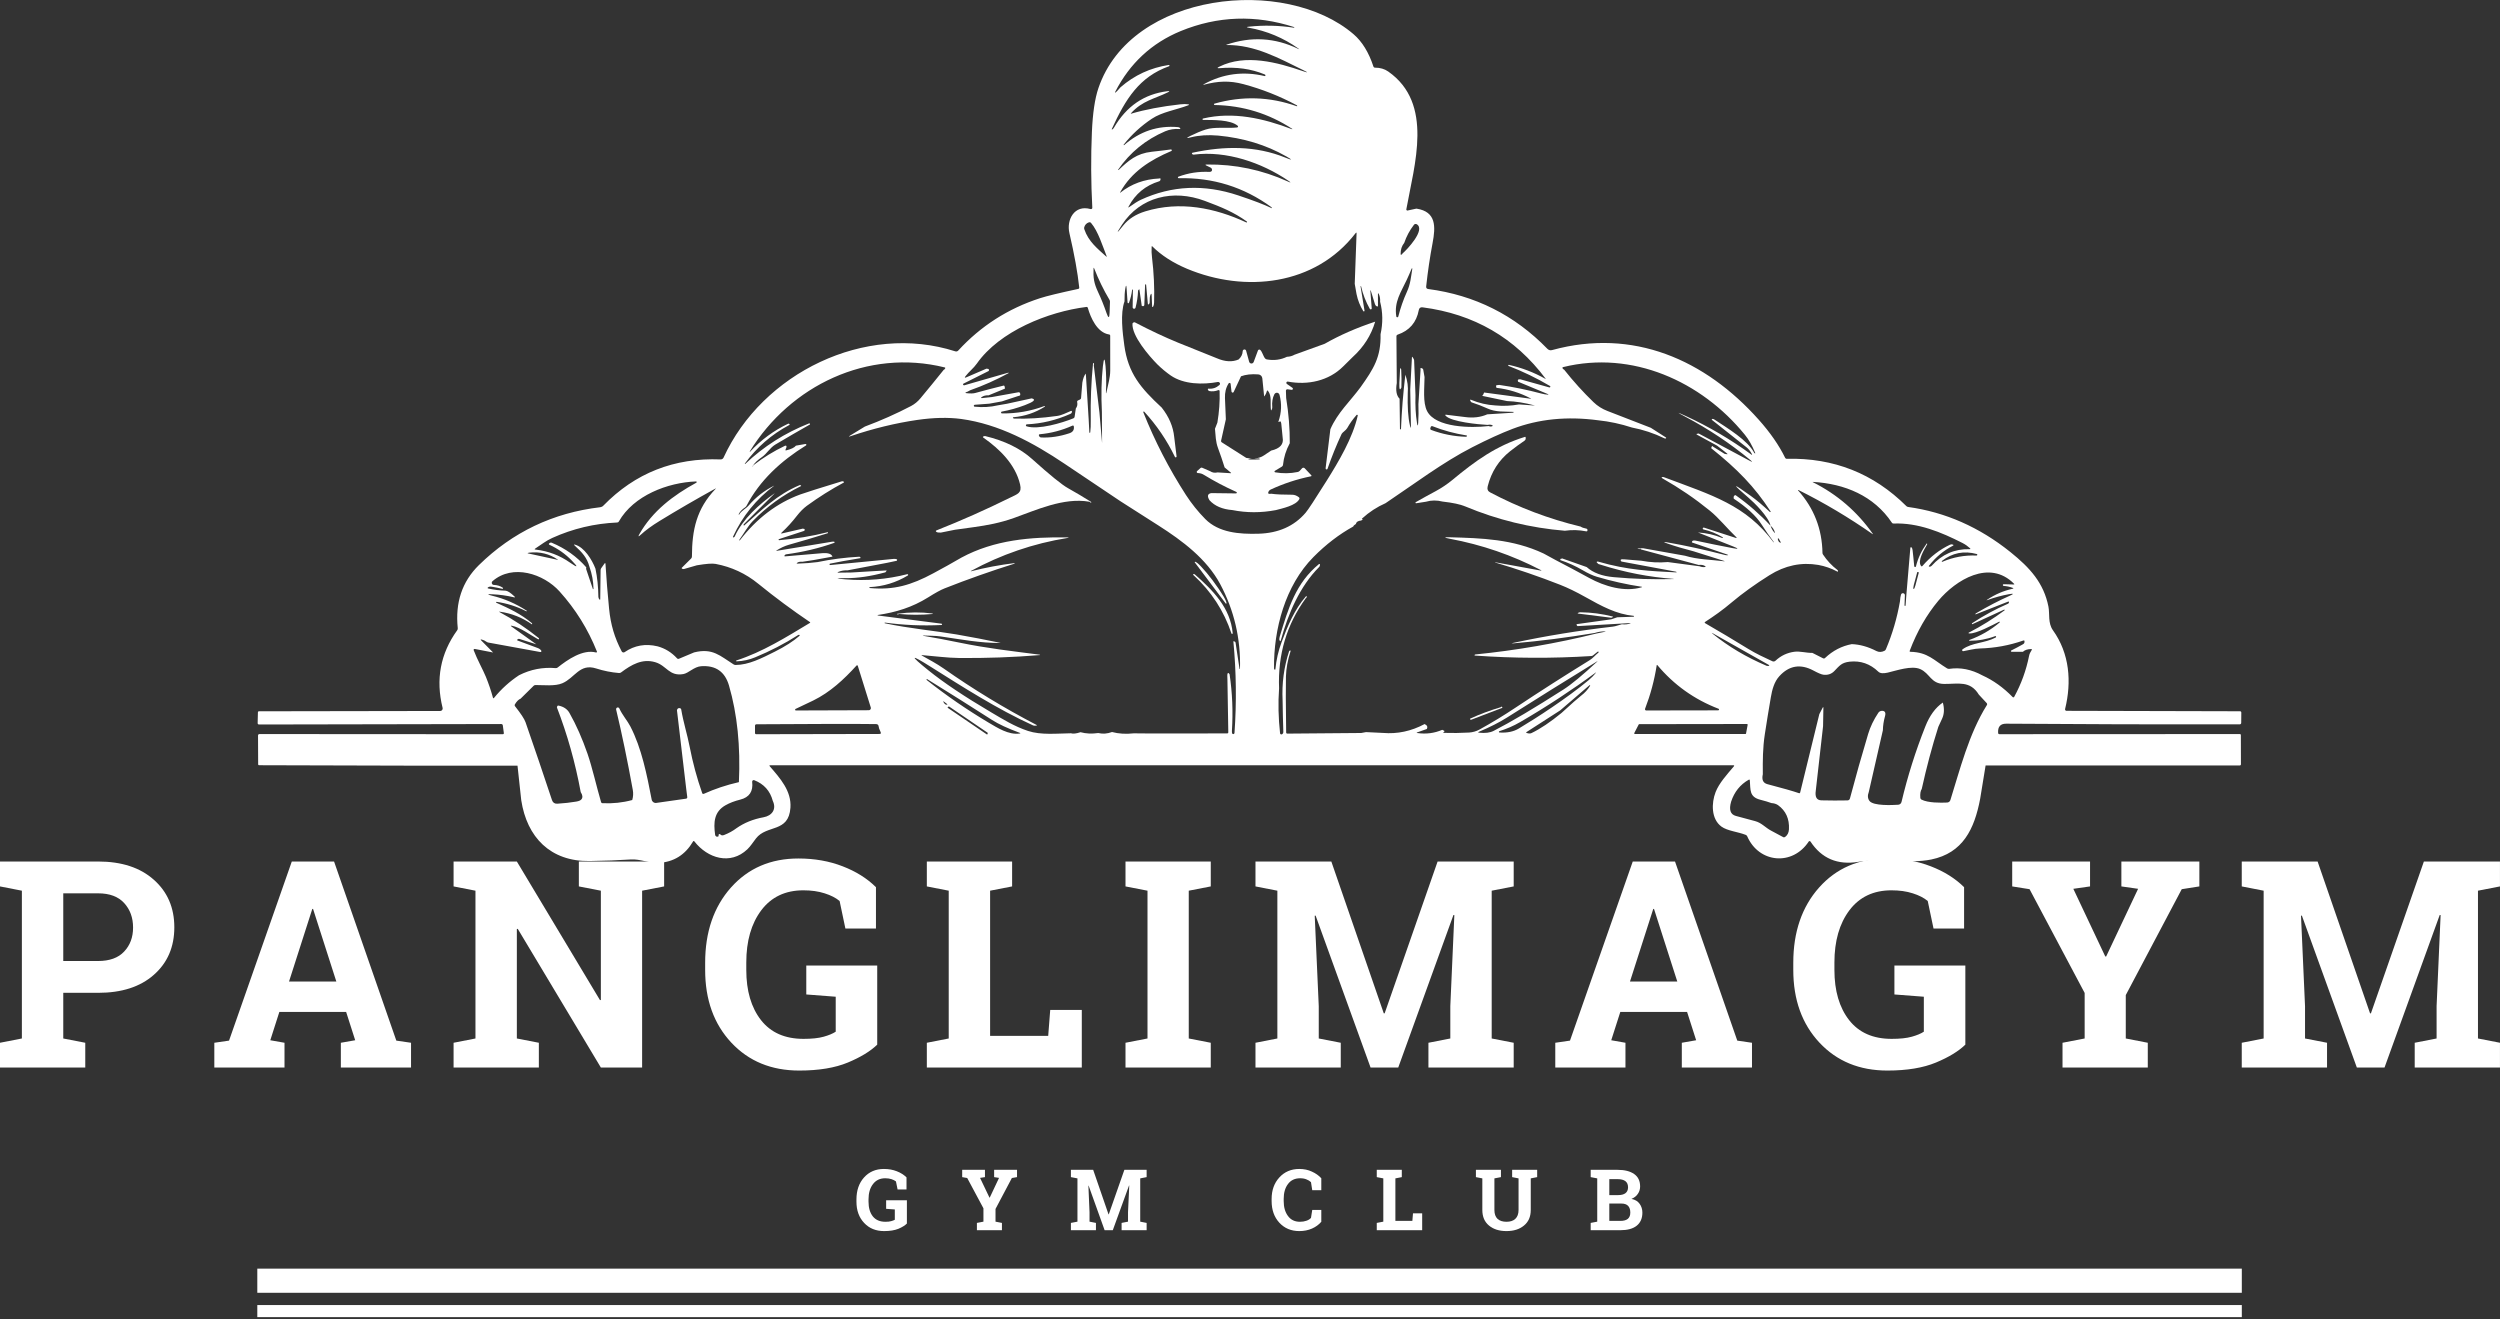 <svg xmlns="http://www.w3.org/2000/svg" xmlns:xlink="http://www.w3.org/1999/xlink" zoomAndPan="magnify" preserveAspectRatio="xMidYMid meet" version="1.2" viewBox="32.27 105.7 310.57 163.87"><rect x="32.27" y="105.7" width="310.57" height="163.87" fill="#333333" stroke="none"/><defs><clipPath id="db15e80755"><path d="M 64.234 105 L 310.984 105 L 310.984 213 L 64.234 213 Z M 64.234 105 "/></clipPath></defs><g id="f2372b0a44"><g clip-rule="nonzero" clip-path="url(#db15e80755)"><path style=" stroke:none;fill-rule:nonzero;fill:#ffffff;fill-opacity:1;" d="M 310.551 194.059 L 288.992 194.004 C 288.977 194.004 288.957 194.004 288.945 194 C 288.848 193.977 288.789 193.875 288.812 193.777 C 289.641 190.391 289.375 186.895 287.305 184 C 286.66 183.094 286.918 181.969 286.746 181.074 C 286.16 178.117 284.457 176.242 282.023 174.285 C 278.172 171.191 273.934 169.32 269.316 168.68 C 269.234 168.668 269.164 168.633 269.105 168.582 C 265.02 164.516 260.062 162.555 254.238 162.695 C 254.145 162.699 254.078 162.656 254.035 162.574 C 253.27 161.012 252.18 159.438 250.762 157.848 C 244.09 150.363 235.148 146.434 225.086 149.188 C 224.859 149.254 224.668 149.199 224.496 149.031 C 220.43 144.848 215.5 142.371 209.699 141.605 C 209.508 141.582 209.422 141.473 209.441 141.281 C 209.637 139.445 209.906 137.652 210.234 135.906 C 210.629 133.832 210.684 132.004 208.258 131.621 C 208.238 131.617 208.219 131.617 208.203 131.621 L 207.137 131.852 C 207.121 131.855 207.102 131.855 207.082 131.852 C 207.012 131.84 206.961 131.766 206.977 131.695 C 207.965 126.16 210.41 118.555 204.723 114.582 C 204.273 114.266 203.727 114.105 203.082 114.105 C 202.992 114.105 202.918 114.051 202.887 113.965 C 202.309 112.203 201.484 110.863 200.418 109.949 C 191.945 102.668 172.785 104.66 168.723 116.652 C 168.281 117.949 168.016 119.766 167.914 122.105 C 167.781 125.215 167.797 128.348 167.965 131.5 C 167.969 131.52 167.965 131.539 167.961 131.555 C 167.934 131.648 167.84 131.699 167.746 131.672 C 165.734 131.098 164.734 133.008 165.121 134.66 C 165.742 137.332 166.145 139.578 166.34 141.406 C 166.352 141.512 166.309 141.574 166.203 141.594 C 163.859 142.098 162.281 142.48 161.465 142.746 C 157.484 144.035 154.105 146.207 151.316 149.242 C 151.223 149.348 151.074 149.391 150.938 149.344 C 139.762 145.762 126.957 152.055 122.156 162.547 C 122.094 162.688 121.949 162.777 121.797 162.773 C 116.027 162.547 111.168 164.461 107.211 168.527 C 107.113 168.629 106.98 168.691 106.84 168.711 C 100.977 169.402 95.945 171.801 91.754 175.91 C 89.68 177.949 88.805 180.555 89.137 183.734 C 89.148 183.828 89.125 183.926 89.062 184.004 C 86.98 186.895 86.375 190.105 87.254 193.641 C 87.258 193.664 87.262 193.688 87.262 193.715 C 87.262 193.887 87.125 194.023 86.957 194.023 L 64.453 194.062 C 64.355 194.062 64.309 194.109 64.309 194.207 L 64.277 195.539 C 64.277 195.543 64.277 195.543 64.277 195.543 C 64.277 195.629 64.352 195.703 64.441 195.703 L 94.543 195.645 C 94.641 195.645 94.727 195.719 94.734 195.812 L 94.859 196.75 C 94.875 196.859 94.828 196.91 94.723 196.91 L 64.496 196.891 C 64.398 196.891 64.324 196.973 64.324 197.07 L 64.34 200.637 C 64.34 200.719 64.383 200.762 64.469 200.762 L 83.426 200.816 L 96.559 200.816 L 97.023 205.109 C 97.73 209.707 100.637 212.734 105.52 212.664 C 107.418 212.637 109.121 212.57 110.621 212.469 C 111.801 212.387 112.922 212.961 114.09 212.895 C 115.953 212.793 117.379 211.91 118.363 210.242 C 118.414 210.156 118.469 210.152 118.535 210.23 C 120.188 212.344 123.008 213.195 125.109 211.211 C 125.496 210.844 125.828 210.32 126.176 209.867 C 127.523 208.109 130.246 209.199 130.465 206.035 C 130.605 203.965 129.184 202.379 127.895 200.891 C 127.824 200.809 127.844 200.77 127.949 200.77 L 247.586 200.766 C 247.719 200.766 247.742 200.816 247.652 200.918 C 246.809 201.914 245.824 202.992 245.395 204.102 C 244.867 205.465 244.832 207.434 246.117 208.383 C 246.863 208.926 248.152 209.027 249.137 209.414 C 249.223 209.445 249.281 209.504 249.32 209.586 C 250.777 212.938 254.953 213.301 256.961 210.246 C 256.973 210.234 256.984 210.219 257 210.207 C 257.059 210.168 257.145 210.188 257.184 210.246 C 258.562 212.34 260.535 213.18 263.09 212.77 C 266.125 212.285 269.379 213.047 272.191 212.473 C 276.102 211.668 277.547 208.715 278.262 204.93 L 278.938 200.789 L 291.559 200.789 L 310.508 200.793 C 310.512 200.793 310.512 200.793 310.512 200.793 C 310.594 200.793 310.656 200.727 310.656 200.645 L 310.648 197.027 C 310.648 196.938 310.602 196.891 310.512 196.891 L 280.668 196.906 C 280.559 196.906 280.496 196.852 280.492 196.738 C 280.441 195.973 280.781 195.594 281.508 195.602 C 291.176 195.676 300.844 195.703 310.512 195.684 C 310.613 195.684 310.691 195.602 310.691 195.5 L 310.703 194.23 C 310.703 194.23 310.703 194.23 310.703 194.227 C 310.711 194.129 310.641 194.059 310.551 194.059 Z M 277.91 174.617 C 277.914 174.668 277.871 174.711 277.82 174.715 C 276.344 174.652 274.93 174.91 273.574 175.488 C 273.547 175.5 273.516 175.492 273.5 175.469 C 273.48 175.438 273.488 175.402 273.516 175.383 C 274.805 174.375 276.246 174.094 277.848 174.527 C 277.883 174.543 277.906 174.578 277.91 174.617 Z M 258.152 175.879 C 259 176.035 259.777 176.309 260.492 176.695 C 260.57 176.742 260.602 176.719 260.598 176.633 C 260.594 176.582 260.578 176.543 260.551 176.523 C 259.832 175.977 259.227 175.328 258.734 174.582 C 258.695 174.523 258.676 174.461 258.672 174.391 C 258.625 171.414 257.613 168.816 255.641 166.621 C 255.637 166.613 255.637 166.602 255.637 166.59 C 255.641 166.574 255.66 166.566 255.68 166.57 C 258.891 168.168 261.965 170 264.898 172.051 C 264.906 172.055 264.918 172.055 264.926 172.051 C 264.938 172.047 264.938 172.031 264.93 172.023 C 262.98 169.254 260.496 167.113 257.48 165.602 C 257.43 165.574 257.43 165.562 257.492 165.566 C 261.41 165.789 265.055 167.277 267.297 170.637 C 267.344 170.711 267.414 170.746 267.504 170.738 C 270.543 170.617 273.422 171.805 276.082 173.164 C 276.418 173.336 276.719 173.551 276.988 173.797 C 277.082 173.883 277.066 173.926 276.941 173.922 C 275.074 173.879 273.508 174.57 272.238 175.984 C 272.168 176.059 272.086 176.102 271.977 176.098 C 271.875 176.098 271.855 176.055 271.914 175.973 C 272.727 174.922 273.715 174.098 274.887 173.488 C 274.973 173.445 274.969 173.398 274.883 173.359 C 274.762 173.312 274.648 173.309 274.543 173.355 C 273.246 173.961 272.098 174.848 271.082 176.016 C 271.027 176.074 270.977 176.074 270.922 176.012 C 270.422 175.383 271.324 173.953 271.66 173.348 C 271.68 173.316 271.684 173.281 271.676 173.254 C 271.664 173.195 271.637 173.191 271.602 173.242 C 270.977 174.098 270.539 175.035 270.285 176.062 C 270.273 176.105 270.238 176.137 270.195 176.145 C 270.133 176.148 270.078 176.109 270.07 176.047 C 270.012 175.402 269.949 174.738 269.867 174.059 C 269.852 173.906 269.812 173.789 269.746 173.707 C 269.734 173.688 269.711 173.676 269.684 173.676 C 269.633 173.672 269.594 173.707 269.59 173.75 L 269.105 179.461 L 268.996 180.906 C 268.996 180.949 268.965 180.973 268.93 180.973 C 268.891 180.969 268.863 180.941 268.863 180.898 L 268.91 179.645 C 268.914 179.535 268.844 179.434 268.734 179.402 C 268.605 179.359 268.473 179.434 268.43 179.562 C 268.359 179.781 268.32 180.062 268.301 180.398 C 267.941 182.469 267.359 184.453 266.551 186.359 C 266.52 186.441 266.457 186.504 266.379 186.547 C 266.02 186.727 265.684 186.734 265.367 186.574 C 264.332 186.039 263.312 185.758 262.312 185.719 C 261.066 185.953 259.961 186.527 258.992 187.441 C 258.918 187.512 258.836 187.527 258.742 187.477 L 257.422 186.809 C 256.648 186.82 255.871 186.574 255.191 186.664 C 254.285 186.785 253.492 187.16 252.832 187.785 C 252.73 187.879 252.578 187.902 252.457 187.848 C 251.426 187.371 250.398 186.902 249.406 186.285 C 247.656 185.207 245.891 184.156 244.109 183.125 C 244.016 183.066 244.012 183.012 244.102 182.953 C 245.27 182.191 246.258 181.496 247.402 180.527 C 248.734 179.406 250.293 178.285 252.074 177.164 C 254.016 175.941 256.039 175.52 258.152 175.879 Z M 270.645 176.812 L 270.223 178.406 C 270.223 178.41 270.223 178.41 270.223 178.41 C 270.148 178.68 270.059 178.887 270.012 178.867 L 269.977 178.855 C 269.934 178.844 269.957 178.613 270.023 178.348 L 270.449 176.758 C 270.453 176.754 270.453 176.754 270.457 176.754 L 270.637 176.801 C 270.637 176.801 270.637 176.801 270.641 176.801 C 270.645 176.805 270.645 176.809 270.645 176.812 Z M 245.043 184.441 C 244.848 184.285 244.859 184.27 245.078 184.391 L 252.031 188.316 C 252.047 188.328 252.059 188.344 252.059 188.363 C 252.059 188.395 252.035 188.422 252.004 188.422 C 251.957 188.422 251.91 188.426 251.848 188.426 C 251.793 188.43 251.742 188.418 251.688 188.391 C 249.207 187.336 246.988 186.02 245.043 184.441 Z M 245.824 193.836 C 245.828 193.895 245.781 193.945 245.723 193.945 L 236.777 193.961 C 236.762 193.961 236.742 193.957 236.723 193.953 C 236.645 193.922 236.605 193.832 236.633 193.75 C 237.309 191.996 237.793 190.188 238.082 188.332 C 238.086 188.324 238.09 188.316 238.094 188.312 C 238.109 188.297 238.141 188.301 238.152 188.316 C 240.219 190.785 242.754 192.594 245.758 193.746 C 245.801 193.758 245.824 193.793 245.824 193.836 Z M 253.16 172.59 C 253.191 172.574 253.23 172.586 253.246 172.613 L 253.457 173.004 C 253.523 173.129 253.496 173.16 253.371 173.09 C 253.234 173.012 253.156 172.867 253.121 172.652 C 253.121 172.625 253.137 172.598 253.16 172.59 Z M 208.992 143.879 C 215.375 144.707 220.469 147.66 224.277 152.738 C 224.309 152.785 224.301 152.793 224.25 152.762 C 222.828 151.961 221.316 151.383 219.719 151.027 C 219.676 151.02 219.656 151.035 219.648 151.074 C 219.645 151.098 219.637 151.121 219.625 151.137 C 219.625 151.141 219.629 151.141 219.629 151.141 C 221.434 151.836 223.168 152.672 224.828 153.652 C 224.859 153.672 224.875 153.715 224.867 153.754 C 224.855 153.805 224.805 153.84 224.75 153.832 L 221.152 152.824 L 221 152.82 C 220.891 152.82 220.836 152.871 220.824 152.98 C 220.824 153.023 220.836 153.074 220.855 153.117 L 224.566 154.66 C 224.676 154.707 224.676 154.73 224.555 154.727 C 224.332 154.723 224.055 154.672 223.715 154.582 C 222 154.125 220.266 153.77 218.516 153.516 L 218.227 153.551 C 218.141 153.562 218.105 153.613 218.125 153.695 L 218.172 153.879 C 219.699 154.055 221.133 154.504 222.465 155.215 C 222.508 155.238 222.504 155.246 222.457 155.238 L 216.641 154.461 C 216.57 154.672 216.488 154.812 216.391 154.875 L 219.484 155.523 C 220.57 155.562 221.707 155.746 222.898 156.062 C 222.902 156.066 222.906 156.066 222.906 156.074 C 222.902 156.078 222.902 156.082 222.895 156.078 L 220.977 155.941 C 219.988 156.121 219.004 156.16 218.02 156.066 C 217 156.008 216.012 155.777 215.051 155.379 C 214.898 155.312 214.859 155.352 214.938 155.504 L 214.988 155.594 C 215.016 155.645 215.055 155.68 215.113 155.695 C 215.773 155.906 216.422 156.16 217.055 156.445 C 218.094 156.922 219.176 156.809 220.281 156.867 C 220.289 156.867 220.293 156.871 220.293 156.883 C 220.297 156.914 220.297 156.934 220.289 156.949 C 220.285 156.961 220.266 156.969 220.246 156.969 L 217.031 157.172 C 216.207 157.535 215.285 157.648 214.262 157.508 L 211.938 157.223 C 211.789 157.207 211.77 157.25 211.867 157.355 C 212.547 158.098 215.922 158.43 217.062 158.484 C 217.312 158.438 217.508 158.449 217.645 158.523 C 217.734 158.574 217.73 158.617 217.633 158.652 C 217.512 158.703 217.371 158.695 217.207 158.629 C 215 158.887 210.633 158.832 209.562 156.785 C 209 155.711 209.23 153.867 209.238 152.539 L 209.07 151.594 C 208.988 151.469 208.906 151.414 208.809 151.43 C 208.707 151.445 208.688 151.504 208.746 151.609 L 208.477 155.902 C 208.508 156.727 208.496 157.5 208.449 158.219 C 208.422 158.676 208.367 158.676 208.297 158.227 C 208.133 157.211 208.07 156.07 208.113 154.797 C 208.066 153.363 208.008 151.93 207.945 150.492 C 207.941 150.383 207.879 150.238 207.75 150.062 C 207.703 149.996 207.68 150.004 207.672 150.082 L 207.461 154.07 L 207.547 158.555 C 207.555 158.938 207.516 158.941 207.426 158.566 C 207.191 157.57 207.105 156.219 207.152 154.516 C 207.219 153.766 207.121 153.008 206.855 152.246 C 206.578 154.547 206.402 156.781 206.316 158.941 C 206.316 158.98 206.305 159.012 206.277 159.027 C 206.219 159.07 206.184 159.055 206.184 158.98 L 206.137 155.234 C 205.75 154.852 205.633 154.199 205.789 153.281 L 205.746 147.488 C 205.746 147.383 205.793 147.309 205.895 147.273 C 207.363 146.773 208.234 145.758 208.523 144.223 C 208.57 143.961 208.73 143.848 208.992 143.879 Z M 214.473 159.918 C 214.445 159.949 214.418 159.961 214.387 159.961 C 212.902 159.914 211.465 159.637 210.07 159.113 C 209.965 159.074 209.926 159 209.961 158.887 L 210.004 158.75 C 210.008 158.746 210.008 158.742 210.008 158.738 C 210.043 158.652 210.137 158.613 210.219 158.645 C 211.586 159.184 212.996 159.562 214.438 159.789 C 214.527 159.816 214.539 159.855 214.473 159.918 Z M 206.715 135.875 C 206.988 135.066 207.387 134.316 207.922 133.625 C 208.008 133.516 208.156 133.488 208.273 133.559 C 209.402 134.23 207.062 136.723 206.488 137.203 C 206.492 137.238 206.457 137.277 206.387 137.324 C 206.309 137.371 206.266 137.352 206.266 137.258 C 206.262 136.703 206.41 136.242 206.715 135.875 Z M 207.039 140.438 C 207.258 139.977 207.449 139.516 207.637 139.066 C 207.645 139.047 207.668 139.031 207.691 139.035 C 207.715 139.043 207.727 139.066 207.719 139.09 C 207.547 140.113 207.496 140.992 207.043 141.965 C 206.605 142.926 206.25 143.945 205.977 145.02 C 205.965 145.07 205.922 145.105 205.875 145.113 C 205.805 145.125 205.738 145.078 205.73 145.008 C 205.438 143.191 206.32 141.984 207.039 140.438 Z M 170.391 121.719 C 172.098 117.984 173.812 115.246 177.504 113.926 C 177.539 113.914 177.559 113.875 177.555 113.84 C 177.551 113.797 177.508 113.762 177.461 113.77 C 175.195 114.121 173.195 115.039 171.473 116.539 C 171.328 116.664 171.098 117.004 170.879 117.164 C 170.777 117.238 170.758 117.219 170.809 117.109 C 172.629 113.559 175.348 111.043 178.949 109.559 C 183.539 107.68 188.238 107.512 193.035 109.066 C 193.051 109.074 193.062 109.102 193.062 109.137 C 193.062 109.141 193.062 109.141 193.062 109.141 C 193.062 109.145 193.051 109.148 193.027 109.145 C 191.156 108.859 189.277 108.812 187.395 109.016 C 187.094 109.047 187.094 109.094 187.387 109.141 C 189.641 109.539 191.703 110.402 193.566 111.727 C 193.723 111.84 193.715 111.855 193.543 111.77 C 190.668 110.375 187.691 110.203 184.617 111.258 C 184.613 111.262 184.609 111.266 184.609 111.273 C 184.609 111.285 184.613 111.293 184.625 111.293 C 188.168 111.25 191.18 112.953 194.199 114.426 C 194.824 114.73 194.805 114.766 194.152 114.547 C 190.957 113.445 186.977 112.367 183.746 113.984 C 183.441 114.133 183.461 114.195 183.797 114.168 C 185.844 113.988 187.703 114.25 189.371 114.941 C 189.418 114.961 189.457 114.988 189.465 115.02 C 189.473 115.039 189.477 115.07 189.469 115.09 C 189.465 115.145 189.434 115.164 189.379 115.152 C 186.723 114.52 184.203 114.855 181.828 116.156 C 181.68 116.242 181.688 116.262 181.852 116.219 C 183.547 115.77 185 115.688 186.75 116.156 C 189.047 116.773 191.242 117.641 193.332 118.758 C 193.383 118.785 193.41 118.812 193.418 118.84 C 193.434 118.898 193.414 118.914 193.359 118.895 C 189.996 117.703 186.59 117.598 183.141 118.574 C 183.105 118.586 183.078 118.621 183.078 118.66 C 183.078 118.707 183.117 118.746 183.16 118.746 C 186.672 118.809 189.883 119.801 192.801 121.707 C 192.809 121.715 192.812 121.723 192.809 121.734 C 192.805 121.746 192.793 121.754 192.777 121.754 C 189.23 120.398 185.449 119.539 181.73 120.422 C 181.684 120.426 181.645 120.469 181.652 120.523 C 181.656 120.57 181.703 120.605 181.75 120.598 C 182.875 120.609 185.129 120.547 186.031 121.328 C 186.055 121.348 186.07 121.375 186.07 121.406 C 186.074 121.469 186.031 121.523 185.965 121.535 C 184.668 121.672 183.176 121.422 182.031 121.797 C 181.453 121.984 180.824 122.246 180.156 122.578 C 179.602 122.852 179.621 122.91 180.219 122.758 C 181.234 122.504 182.363 122.434 183.602 122.543 C 186.734 122.84 189.547 123.695 192.043 125.117 C 192.871 125.586 192.844 125.645 191.957 125.285 C 188.277 123.793 184.418 123.816 180.438 124.668 C 180.332 124.691 180.309 124.75 180.375 124.832 C 180.422 124.895 180.477 124.922 180.551 124.91 C 184.637 124.387 188.996 125.906 192.301 128.137 C 192.695 128.406 192.676 128.438 192.246 128.242 C 189.055 126.801 185.699 126.094 182.191 126.137 C 181.98 126.141 181.969 126.184 182.156 126.277 L 182.66 126.52 C 182.805 126.59 182.875 126.758 182.82 126.906 C 182.801 126.949 182.762 126.988 182.699 127.023 C 182.656 127.043 182.605 127.055 182.543 127.055 C 181.18 126.988 179.883 127.188 178.66 127.652 C 178.621 127.664 178.594 127.703 178.594 127.746 C 178.598 127.801 178.645 127.84 178.695 127.84 C 182.953 127.738 186.793 128.941 190.219 131.438 C 190.238 131.457 190.25 131.473 190.254 131.492 C 190.266 131.523 190.27 131.547 190.273 131.574 C 190.273 131.574 190.266 131.57 190.246 131.562 C 189.375 131.137 187.984 130.605 186.074 129.969 C 181.855 128.562 177.828 128.746 173.984 130.523 C 173.625 130.695 173.145 130.992 172.555 131.418 C 172.434 131.512 172.41 131.488 172.477 131.355 C 173.312 129.781 174.578 128.738 176.277 128.219 C 176.359 128.195 176.418 128.125 176.43 128.043 C 176.461 127.887 176.426 127.828 176.34 127.855 C 176.301 127.867 176.273 127.875 176.254 127.875 C 174.426 127.961 172.824 128.543 171.457 129.625 C 171.395 129.68 171.383 129.664 171.422 129.594 C 172.832 127.039 175.152 125.578 177.781 124.461 C 177.824 124.441 177.848 124.398 177.844 124.352 C 177.832 124.293 177.785 124.258 177.73 124.266 C 176.973 124.367 176.18 124.465 175.359 124.551 C 173.449 124.762 172.469 125.645 171.23 126.82 C 171.219 126.832 171.199 126.832 171.188 126.824 C 171.168 126.812 171.164 126.793 171.176 126.773 C 172.652 124.637 174.602 123.043 177.023 122.008 C 177.582 121.773 178.172 121.68 178.789 121.73 C 178.918 121.742 178.938 121.699 178.855 121.602 C 178.809 121.539 178.727 121.5 178.613 121.492 C 176.094 121.273 173.859 122.02 171.918 123.727 C 171.906 123.734 171.891 123.734 171.875 123.73 C 171.855 123.719 171.848 123.688 171.859 123.672 C 172.855 122.414 174.023 121.344 175.359 120.453 C 176.613 119.613 178.418 119.34 179.871 118.785 C 180.027 118.727 180.02 118.684 179.859 118.656 C 179.617 118.617 179.297 118.617 178.902 118.66 C 176.562 118.922 174.527 119.309 172.801 119.82 C 172.734 119.84 172.723 119.824 172.766 119.773 C 174.18 118.207 175.703 117.98 177.328 117.18 C 177.617 117.043 177.602 116.992 177.285 117.031 C 174.418 117.383 172.207 118.891 170.652 121.566 C 170.594 121.668 170.52 121.742 170.426 121.793 C 170.379 121.805 170.363 121.789 170.391 121.719 Z M 187.184 133.301 C 187.172 133.332 187.125 133.348 187.09 133.332 C 183.188 131.512 178.828 130.645 174.555 131.953 C 173.367 132.316 172.449 132.906 171.805 133.715 C 170.949 134.797 170.898 134.762 171.66 133.605 C 173.926 130.164 177.992 129.172 181.953 130.66 C 184.039 131.441 185.516 132.043 187.16 133.215 C 187.188 133.238 187.195 133.273 187.184 133.301 Z M 170.16 143.195 L 170.113 144.555 C 170.09 145.246 169.965 145.266 169.738 144.609 C 169.402 143.637 169.051 142.77 168.684 141.988 C 168.164 140.879 168.066 140.199 168.117 139.047 C 168.121 138.926 168.148 138.922 168.195 139.035 C 168.723 140.395 169.359 141.703 170.102 142.953 C 170.145 143.035 170.168 143.109 170.16 143.195 Z M 166.965 133.918 C 167.055 133.621 167.246 133.418 167.543 133.32 C 167.641 133.289 167.746 133.316 167.812 133.398 C 168.695 134.434 169.242 136.266 169.746 137.527 C 169.785 137.617 169.766 137.629 169.691 137.566 C 168.59 136.566 167.484 135.703 166.973 134.18 C 166.941 134.09 166.938 134.008 166.965 133.918 Z M 151.969 153.352 L 155.113 151.777 C 155.129 151.715 155.133 151.66 155.125 151.621 C 155.117 151.578 155.082 151.547 155.023 151.527 C 154.969 151.512 154.895 151.5 154.816 151.496 L 152.316 152.574 C 152.105 152.664 152.074 152.621 152.211 152.438 C 152.656 151.855 153.223 151.441 153.621 150.867 C 156.449 146.84 162.488 144.422 167.23 143.832 C 167.324 143.82 167.383 143.863 167.41 143.953 C 167.762 145.176 168.566 147.023 170.047 147.25 C 170.141 147.266 170.188 147.316 170.188 147.414 C 170.191 148.863 170.191 150.309 170.191 151.746 C 170.188 152.629 169.93 153.422 169.766 154.242 C 169.676 154.684 169.645 154.68 169.664 154.23 C 169.719 153.215 169.695 152.203 169.609 151.191 C 169.516 150.098 169.402 150.098 169.281 151.188 C 169.094 152.883 169.051 154.777 169.156 156.883 L 169.18 160.672 C 169.18 160.676 169.176 160.676 169.176 160.676 C 169.172 160.676 169.172 160.672 169.172 160.672 L 168.852 156.949 L 168.148 151.078 C 168.207 150.891 168.176 150.797 168.059 150.789 C 167.828 153.145 167.73 155.52 167.773 157.902 C 167.781 158.52 167.762 159.02 167.711 159.398 C 167.707 159.441 167.688 159.461 167.656 159.465 C 167.617 159.477 167.602 159.461 167.598 159.418 L 167.512 157.781 L 167.16 152.109 C 166.961 152.332 166.816 152.707 166.727 153.23 L 166.57 155.129 C 166.566 155.23 166.512 155.297 166.426 155.336 L 166.191 155.445 C 166.098 155.492 166.062 155.562 166.086 155.664 C 166.148 155.949 166.094 156.211 165.918 156.445 L 165.766 157.477 C 165.754 157.57 165.707 157.633 165.617 157.668 C 164.191 158.246 161.266 159.121 159.801 158.664 C 159.75 158.645 159.719 158.602 159.715 158.555 C 159.711 158.48 159.762 158.418 159.836 158.414 C 161.688 158.328 163.488 157.895 165.23 157.121 C 165.352 157.07 165.422 156.984 165.434 156.875 C 165.449 156.75 165.398 156.711 165.281 156.762 C 164.691 157 164.203 157.289 163.574 157.375 C 161.641 157.648 159.871 157.754 158.27 157.699 C 158.215 157.699 158.172 157.684 158.141 157.652 C 158.078 157.578 158.09 157.539 158.191 157.527 C 159.586 157.406 160.871 156.973 162.055 156.227 C 162.074 156.215 162.082 156.191 162.074 156.172 C 162.066 156.148 162.039 156.133 162.012 156.141 C 160.32 156.773 158.562 157.082 156.75 157.059 C 156.688 157.062 156.633 157.02 156.629 156.957 C 156.625 156.895 156.668 156.836 156.727 156.832 C 157.691 156.656 158.645 156.387 159.59 156.031 C 160.727 155.602 161.008 155.324 160.43 155.188 L 157.375 155.855 L 156.203 156.059 C 155.312 156.27 154.359 156.324 153.344 156.223 C 153.293 156.215 153.25 156.176 153.246 156.125 C 153.234 156.059 153.281 156 153.348 155.984 L 155.176 155.848 L 156.742 155.562 L 158.754 154.898 C 158.93 154.875 159.016 154.816 159.016 154.734 C 159.02 154.5 158.941 154.402 158.773 154.434 L 155.504 155.023 L 154.293 155.152 C 154.105 155.172 154.086 155.129 154.242 155.016 C 154.461 154.863 154.742 154.793 155.086 154.809 L 157.109 153.98 C 157.098 153.672 157.035 153.547 156.914 153.609 C 155.75 153.895 154.59 154.195 153.438 154.516 C 153.191 154.586 152.828 154.598 152.352 154.547 C 152.156 154.527 152.148 154.48 152.332 154.406 L 152.477 154.352 L 152.785 154.184 C 154.438 153.602 156.027 152.891 157.551 152.062 C 157.562 152.055 157.57 152.035 157.566 152.02 C 157.562 152 157.543 151.988 157.527 151.996 L 152.062 153.566 C 152.008 153.582 151.953 153.555 151.926 153.508 C 151.887 153.441 151.91 153.379 151.969 153.352 Z M 165.094 159.531 C 163.914 159.922 162.758 160.094 161.621 160.047 C 161.484 160.043 161.387 159.965 161.336 159.816 C 161.301 159.715 161.34 159.656 161.441 159.645 C 162.848 159.516 164.199 159.16 165.484 158.582 C 165.594 158.535 165.656 158.57 165.672 158.684 C 165.734 159.105 165.543 159.391 165.094 159.531 Z M 98.781 173.832 C 99.496 173.367 100.102 172.875 100.871 172.531 C 103.434 171.371 106.121 170.734 108.941 170.609 C 109.031 170.605 109.105 170.566 109.148 170.48 C 110.984 167.258 115.207 165.637 118.742 165.508 C 118.773 165.508 118.797 165.523 118.812 165.551 C 118.832 165.586 118.82 165.633 118.781 165.66 C 115.898 167.238 113.316 169.195 111.699 172.055 C 111.52 172.375 111.562 172.414 111.836 172.16 C 112.461 171.582 113.25 171.004 114.203 170.422 C 116.453 169.043 118.762 167.707 121.137 166.398 C 121.223 166.355 121.23 166.367 121.164 166.434 C 118.793 168.906 118.238 171.527 118.227 174.84 C 118.227 174.934 118.191 175.02 118.125 175.086 L 116.953 176.25 C 116.938 176.34 117.027 176.387 117.215 176.395 L 118.836 175.926 C 119.977 175.734 120.758 175.672 121.176 175.754 C 123.148 176.129 124.914 176.949 126.469 178.219 C 128.547 179.91 130.691 181.496 132.895 182.988 C 132.938 183.02 132.938 183.047 132.891 183.078 C 129.91 184.871 127.02 186.688 123.754 187.746 C 123.73 187.754 123.715 187.781 123.715 187.805 C 123.715 187.836 123.742 187.859 123.77 187.859 C 124.586 187.828 125.359 187.66 126.094 187.352 C 127.949 186.586 129.723 185.672 131.418 184.594 C 131.488 184.555 131.539 184.547 131.578 184.57 C 131.633 184.613 131.633 184.652 131.582 184.695 C 130.824 185.359 129.809 186.012 128.523 186.656 C 126.898 187.469 125.277 188.305 123.652 188.309 C 123.562 188.312 123.473 188.285 123.391 188.23 C 121.723 187.18 120.805 186.172 118.5 186.746 L 116.617 187.535 C 116.523 187.574 116.445 187.555 116.375 187.48 C 115.695 186.742 114.891 186.246 113.961 185.992 C 112.465 185.633 111.102 185.867 109.867 186.711 C 109.859 186.715 109.852 186.723 109.844 186.727 C 109.719 186.793 109.562 186.742 109.5 186.617 C 108.617 184.922 108.133 183.324 107.934 181.305 C 107.75 179.465 107.605 177.617 107.488 175.766 C 107.48 175.621 107.434 175.613 107.352 175.727 L 106.957 176.285 C 106.91 176.352 106.883 176.43 106.883 176.512 L 106.836 180.113 C 106.836 180.223 106.797 180.234 106.727 180.156 C 106.652 180.07 106.609 179.969 106.605 179.844 C 106.59 178.59 106.469 177.426 106.242 176.344 C 105.809 175.223 104.859 173.68 103.707 173.363 C 103.551 173.324 103.531 173.355 103.652 173.465 C 104.594 174.328 105.191 174.965 105.496 176.105 C 105.816 177.016 105.984 177.93 106 178.848 C 106 178.867 105.988 178.883 105.973 178.891 C 105.949 178.898 105.926 178.887 105.918 178.859 L 105.09 176.406 C 105.086 176.387 105.082 176.363 105.082 176.344 L 105.102 176.18 C 103.926 174.84 102.496 173.824 100.809 173.121 C 100.707 173.082 100.609 173.105 100.508 173.195 C 100.426 173.27 100.434 173.336 100.535 173.383 C 101.59 173.867 102.516 174.52 103.312 175.348 C 104.133 176.188 104.059 176.273 103.098 175.602 C 101.805 174.695 100.383 174.152 98.824 173.977 C 98.66 173.973 98.648 173.922 98.781 173.832 Z M 133.297 192.723 C 135.402 191.691 137.102 190.109 138.656 188.398 C 138.742 188.309 138.801 188.324 138.84 188.441 L 140.445 193.586 C 140.453 193.609 140.457 193.641 140.457 193.668 C 140.457 193.812 140.34 193.934 140.195 193.93 L 131.137 193.961 C 131.102 193.961 131.07 193.941 131.051 193.906 C 131.027 193.855 131.047 193.793 131.098 193.77 C 131.82 193.438 132.555 193.09 133.297 192.723 Z M 97.836 174.395 C 97.883 174.379 97.938 174.363 98.012 174.355 C 99.332 174.207 100.52 174.496 101.586 175.234 C 101.59 175.238 101.59 175.238 101.59 175.246 C 101.586 175.25 101.582 175.254 101.578 175.254 L 97.836 174.441 C 97.832 174.441 97.824 174.438 97.824 174.426 C 97.82 174.418 97.824 174.402 97.836 174.395 Z M 93.648 192.391 C 93.586 192.473 93.535 192.465 93.504 192.359 C 93.27 191.492 92.977 190.637 92.633 189.789 C 92.297 188.957 91.543 187.617 91.113 186.469 C 91.109 186.449 91.105 186.43 91.109 186.41 C 91.121 186.344 91.184 186.305 91.246 186.316 L 93.527 186.758 L 92.055 185.266 C 91.945 185.152 91.961 185.113 92.117 185.152 C 92.328 185.199 92.516 185.289 92.691 185.418 C 92.766 185.473 92.855 185.512 92.953 185.527 L 99.383 186.699 C 99.418 186.707 99.449 186.699 99.477 186.684 C 99.531 186.645 99.543 186.574 99.504 186.52 C 99.414 186.387 99.27 186.281 99.07 186.203 L 96.605 185.285 C 96.469 185.238 96.465 185.18 96.59 185.117 C 96.621 185.102 96.645 185.09 96.668 185.074 C 96.699 185.059 96.734 185.055 96.77 185.066 L 98.898 185.742 L 95.816 183.535 C 95.688 183.441 95.699 183.41 95.863 183.438 C 96.859 183.613 98.219 184.625 99.121 185.117 C 99.156 185.129 99.191 185.125 99.215 185.098 C 99.246 185.066 99.246 185.016 99.211 184.977 C 97.691 183.75 96.07 182.672 94.348 181.75 C 94.234 181.691 94.242 181.668 94.367 181.688 C 95.816 181.895 97.148 182.418 98.352 183.262 C 98.355 183.266 98.355 183.266 98.359 183.266 C 98.363 183.266 98.371 183.262 98.371 183.254 C 98.375 183.223 98.375 183.191 98.375 183.16 C 98.375 183.148 98.371 183.137 98.359 183.125 C 96.969 181.961 95.559 181.309 93.93 180.578 C 93.906 180.566 93.891 180.543 93.898 180.512 C 93.902 180.48 93.938 180.461 93.965 180.465 C 95.246 180.652 96.465 181.035 97.617 181.621 C 97.648 181.637 97.676 181.637 97.703 181.625 C 97.715 181.621 97.719 181.617 97.723 181.613 C 97.738 181.602 97.73 181.59 97.703 181.57 C 96.375 180.695 94.93 180.07 93.379 179.699 C 92.773 179.555 92.781 179.492 93.402 179.523 C 94.32 179.562 95.219 179.688 96.102 179.898 C 96.27 179.938 96.289 179.902 96.164 179.781 C 95.684 179.324 95.316 179.09 95.059 179.078 C 94.348 179.059 93.637 178.969 92.934 178.809 C 92.82 178.781 92.812 178.73 92.902 178.664 C 93.016 178.582 93.16 178.555 93.336 178.582 C 93.781 178.656 94.234 178.742 94.676 178.848 C 94.707 178.852 94.734 178.844 94.75 178.82 C 94.773 178.789 94.77 178.738 94.738 178.715 C 94.406 178.488 94.027 178.375 93.613 178.363 C 93.539 178.363 93.469 178.332 93.426 178.277 C 93.328 178.168 93.336 178 93.449 177.902 C 95.957 175.715 99.805 176.977 101.781 179.172 C 103.773 181.379 105.32 183.871 106.426 186.641 C 106.434 186.66 106.434 186.68 106.43 186.695 C 106.418 186.742 106.367 186.773 106.32 186.758 C 104.68 186.32 102.766 187.656 101.551 188.621 C 101.484 188.68 101.391 188.707 101.301 188.699 C 99.707 188.562 98.191 188.852 96.75 189.582 C 95.582 190.352 94.555 191.281 93.648 192.391 Z M 119.68 204.32 C 119.605 204.344 119.527 204.305 119.504 204.234 C 118.844 202.355 118.328 200.434 117.945 198.465 C 117.66 196.973 117.156 195.414 116.898 193.844 C 116.887 193.758 116.812 193.688 116.727 193.672 C 116.531 193.641 116.41 193.723 116.367 193.934 L 117.52 203.715 L 117.648 204.723 C 117.66 204.82 117.594 204.906 117.496 204.918 L 113.797 205.445 C 113.535 205.488 113.285 205.309 113.23 205.043 C 112.633 201.957 111.984 198.656 110.578 195.941 C 110.238 195.273 109.578 194.527 109.207 193.703 C 109.203 193.691 109.195 193.68 109.184 193.668 C 109.121 193.574 108.992 193.555 108.898 193.617 C 108.828 193.676 108.797 193.738 108.805 193.824 C 109.527 196.84 110.219 200.176 110.883 203.84 C 110.957 204.254 110.934 204.668 110.812 205.086 C 109.629 205.41 108.398 205.539 107.121 205.48 C 107.031 205.477 106.965 205.426 106.938 205.336 C 106.355 203.34 105.855 201.082 105.262 199.355 C 104.605 197.457 103.859 195.758 103.008 194.262 C 102.742 193.793 102.293 193.488 101.664 193.355 C 101.578 193.34 101.52 193.371 101.488 193.457 C 101.477 193.492 101.465 193.535 101.453 193.582 C 102.75 196.938 103.734 200.438 104.41 204.098 C 104.645 204.465 104.68 204.758 104.516 204.98 C 104.41 205.125 104.188 205.227 103.848 205.281 C 103.129 205.402 102.352 205.492 101.504 205.543 C 101.172 205.562 100.953 205.414 100.844 205.098 C 99.766 201.859 98.676 198.637 97.559 195.43 C 97.414 195.012 96.977 194.352 96.254 193.438 C 96.195 193.367 96.191 193.273 96.238 193.195 C 96.457 192.828 96.691 192.594 96.945 192.492 L 98.562 190.895 C 98.621 190.836 98.703 190.801 98.789 190.801 C 99.801 190.797 101.211 190.969 102.121 190.582 C 103.691 189.918 104.27 188.078 106.332 188.742 C 107.258 189.039 108.207 189.23 109.176 189.309 C 109.266 189.316 109.359 189.285 109.43 189.23 C 110.723 188.258 112.066 187.492 113.66 187.961 C 115.098 188.379 115.383 189.738 117.148 189.441 C 117.805 189.332 118.492 188.52 119.383 188.461 C 121.18 188.34 122.328 189.137 122.832 190.867 C 123.863 194.418 124.27 198.414 124.062 202.863 C 122.508 203.219 121.055 203.703 119.695 204.32 C 119.688 204.32 119.684 204.32 119.68 204.32 Z M 128.27 205.188 C 128.766 206.23 128.176 207.035 127.125 207.227 C 125.832 207.461 124.715 207.918 123.762 208.586 C 123.316 208.926 122.789 209.211 122.207 209.438 C 122.008 209.512 121.852 209.484 121.746 209.344 C 121.645 209.285 121.574 209.305 121.539 209.406 C 121.547 209.52 121.539 209.586 121.516 209.602 C 121.484 209.621 121.449 209.633 121.414 209.641 C 121.266 209.664 121.129 209.559 121.109 209.41 C 120.898 207.883 120.961 206.543 122.41 205.73 C 122.918 205.441 123.527 205.211 124.23 205.035 C 125.359 204.754 125.855 204.012 125.711 202.816 C 125.707 202.781 125.711 202.754 125.727 202.727 C 125.766 202.633 125.871 202.586 125.965 202.621 C 127.172 203.09 127.941 203.949 128.27 205.188 Z M 141.531 196.879 L 126.219 196.91 C 126.117 196.91 126.062 196.859 126.062 196.75 L 126.062 195.871 C 126.062 195.742 126.129 195.676 126.258 195.676 C 133.551 195.625 138.5 195.617 141.109 195.652 C 141.301 195.656 141.41 195.762 141.43 195.973 C 141.441 196.055 141.461 196.129 141.484 196.207 L 141.676 196.664 C 141.734 196.805 141.688 196.879 141.531 196.879 Z M 149.891 193.242 C 149.742 193.258 149.613 193.156 149.492 192.945 C 149.414 192.805 149.438 192.781 149.566 192.883 L 149.918 193.152 C 149.988 193.207 149.98 193.238 149.891 193.242 Z M 154.906 196.953 L 154.902 196.957 C 154.902 196.961 154.902 196.961 154.898 196.961 C 154.898 196.961 154.895 196.961 154.895 196.957 L 149.977 193.613 C 149.977 193.613 149.973 193.613 149.973 193.609 L 149.977 193.605 C 149.977 193.605 149.98 193.605 149.98 193.602 C 150.047 193.504 150.137 193.441 150.168 193.465 L 154.957 196.723 C 154.973 196.73 154.977 196.742 154.977 196.762 C 154.98 196.816 154.949 196.883 154.906 196.953 Z M 158.91 196.832 C 157.551 197.004 156.188 196.121 155.066 195.461 C 152.383 193.863 149.816 192.098 147.367 190.156 C 147.359 190.152 147.359 190.145 147.363 190.133 L 147.41 190.07 C 147.422 190.055 147.43 190.055 147.441 190.062 C 150.152 191.738 152.844 193.43 155.52 195.145 C 156.309 195.652 157.441 196.18 158.922 196.727 C 159.066 196.777 159.062 196.816 158.91 196.832 Z M 186.312 188.781 C 186.312 188.805 186.301 188.816 186.277 188.805 C 186.273 188.805 186.266 188.801 186.258 188.801 C 186.258 188.801 186.254 188.793 186.254 188.785 L 185.762 185.535 C 185.754 185.469 185.707 185.414 185.645 185.398 C 185.613 185.387 185.578 185.379 185.547 185.359 C 185.543 185.359 185.535 185.355 185.531 185.355 C 185.508 185.359 185.492 185.379 185.492 185.402 C 185.848 189.176 185.895 192.965 185.629 196.754 C 185.625 196.82 185.578 196.875 185.52 196.891 C 185.438 196.91 185.352 196.867 185.332 196.785 C 185.312 196.699 185.301 196.598 185.309 196.477 C 185.457 194.113 185.363 191.777 185.02 189.465 C 184.785 189.113 184.695 189.332 184.75 190.105 L 184.859 196.652 C 184.863 196.758 184.809 196.812 184.703 196.812 L 174.832 196.816 L 173.117 196.801 C 172.152 196.91 171.25 196.859 170.414 196.637 C 169.824 196.855 169.258 196.895 168.703 196.762 C 167.902 196.879 167.176 196.844 166.5 196.66 C 165.969 196.836 165.574 196.879 165.312 196.793 C 163.578 196.82 161.582 197.035 159.98 196.504 C 158.285 195.941 156.906 195.078 155.383 194.18 C 152.102 192.246 149.516 190.516 147.617 188.984 C 145.223 187.059 145.328 186.914 147.926 188.555 C 151.816 191.004 156.145 193.785 160.613 195.82 C 160.699 195.859 160.832 195.863 161.023 195.84 C 161.117 195.828 161.125 195.805 161.039 195.758 C 157.043 193.68 153.195 191.344 149.504 188.75 C 148.641 188.145 147.691 187.645 146.781 187.133 C 146.711 187.094 146.719 187.078 146.797 187.082 C 148.332 187.203 149.922 187.426 151.402 187.441 C 154.746 187.473 158.09 187.355 161.441 187.082 C 161.461 187.086 161.473 187.074 161.473 187.062 C 161.473 187.047 161.461 187.035 161.441 187.031 C 158.098 186.598 154.887 186.242 151.457 185.531 C 149.949 185.215 148.441 184.934 146.93 184.68 C 146.922 184.676 146.918 184.668 146.918 184.66 C 146.922 184.652 146.926 184.648 146.934 184.648 C 147.664 184.688 148.418 184.66 149.137 184.766 C 151.578 185.117 154.082 185.602 156.555 185.574 C 156.586 185.574 156.586 185.57 156.555 185.562 C 154.742 185.18 152.914 184.832 151.078 184.512 C 148.77 184.113 145.141 183.762 142.195 183.129 C 142.172 183.125 142.164 183.113 142.168 183.09 C 142.172 183.062 142.176 183.047 142.176 183.039 C 144.492 183.359 146.84 183.461 149.215 183.344 C 149.266 183.348 149.301 183.309 149.301 183.262 C 149.305 183.219 149.27 183.176 149.219 183.176 L 141.32 182.16 C 141.305 182.16 141.289 182.148 141.289 182.129 C 141.289 182.113 141.305 182.098 141.32 182.098 C 143.566 181.77 145.613 181.137 147.562 179.918 C 148.469 179.348 149.152 178.973 149.605 178.797 C 152.465 177.668 155.359 176.645 158.293 175.723 C 158.305 175.719 158.316 175.707 158.312 175.688 C 158.312 175.668 158.301 175.656 158.281 175.656 C 156.469 175.875 154.676 176.215 152.902 176.668 C 152.895 176.672 152.883 176.668 152.879 176.66 C 152.875 176.648 152.879 176.637 152.887 176.629 C 156.648 174.586 160.645 173.215 164.875 172.531 C 165.129 172.488 165.125 172.465 164.871 172.461 C 160.336 172.391 155.805 172.762 151.715 174.965 C 150.555 175.641 149.391 176.289 148.215 176.918 C 145.457 178.402 143.309 179.02 140.352 178.754 C 140.309 178.746 140.285 178.734 140.273 178.711 C 140.246 178.664 140.262 178.637 140.312 178.637 C 142.012 178.551 143.586 178.074 145.035 177.199 C 145.082 177.18 145.102 177.133 145.086 177.086 C 145.07 177.039 145.016 177.016 144.969 177.031 C 142.453 177.672 139.898 177.887 137.305 177.672 C 135.961 177.562 135.961 177.516 137.301 177.523 C 138.797 177.535 140.449 177.293 142.262 176.797 C 142.277 176.762 142.309 176.723 142.363 176.668 C 142.449 176.602 142.434 176.566 142.324 176.57 L 141.195 176.629 L 138.051 176.82 L 136.473 176.84 C 136.277 176.848 136.262 176.809 136.449 176.734 C 136.777 176.598 137.148 176.535 137.566 176.551 L 142.48 175.617 L 143.676 175.363 C 143.797 175.203 143.68 175.125 143.324 175.129 L 135.414 175.895 C 135.344 175.902 135.312 175.875 135.32 175.801 C 135.328 175.754 135.352 175.727 135.391 175.719 C 136.266 175.535 137.504 175.309 139.102 175.047 C 139.184 175.035 139.203 175 139.141 174.93 C 139.129 174.914 139.109 174.898 139.09 174.883 C 139.066 174.867 139.047 174.859 139.02 174.859 C 137.27 174.953 135.547 175.172 133.836 175.527 L 132.664 175.648 L 131.367 175.719 C 131.215 175.727 131.199 175.684 131.328 175.598 C 131.473 175.5 131.676 175.465 131.941 175.488 L 133.332 175.277 L 135.688 174.848 C 135.566 174.512 135.16 174.371 134.453 174.418 L 129.816 174.816 C 129.715 174.824 129.688 174.781 129.738 174.695 C 129.785 174.613 129.859 174.566 129.953 174.559 C 132.004 174.285 133.996 173.816 135.922 173.133 C 136.012 173.012 135.926 172.965 135.652 172.992 L 128.766 174.129 C 128.66 174.145 128.656 174.125 128.746 174.074 C 129.238 173.777 129.723 173.527 130.301 173.367 C 131.898 172.922 133.496 172.445 135.082 171.945 C 135.109 171.938 135.121 171.918 135.121 171.891 L 135.121 171.82 C 135.121 171.809 135.117 171.809 135.109 171.809 C 133.125 172.309 131.105 172.637 129.059 172.809 C 129.031 172.809 129.004 172.793 128.992 172.766 C 128.98 172.73 128.996 172.691 129.031 172.676 L 132.211 171.637 C 132.203 171.582 132.215 171.539 132.23 171.496 C 132.254 171.449 132.238 171.418 132.18 171.406 L 131.988 171.371 L 129.441 171.961 C 129.285 172 129.262 171.961 129.383 171.848 C 130.07 171.207 130.691 170.523 131.258 169.789 C 131.668 169.262 132.086 168.844 132.504 168.535 C 133.973 167.465 135.508 166.496 137.117 165.633 C 137.109 165.512 137.016 165.465 136.836 165.496 C 134.094 166.332 132.387 166.875 131.699 167.121 C 128.797 168.184 126.285 170.09 124.168 172.836 C 124.145 172.867 124.129 172.863 124.121 172.828 C 124.109 172.797 124.109 172.77 124.121 172.75 C 124.676 171.984 125.16 171.082 125.781 170.438 C 127.52 168.645 129.52 167.195 131.797 166.074 C 131.781 165.996 131.723 165.957 131.629 165.957 C 128.82 167.133 126.949 169.008 124.723 170.98 C 124.691 171.008 124.676 171.004 124.664 170.969 C 124.66 170.961 124.66 170.953 124.656 170.945 C 124.645 170.891 124.645 170.855 124.645 170.852 L 128.449 167.047 C 128.527 166.973 128.523 166.965 128.434 167.027 C 126.648 168.289 124.512 170.199 123.551 172.328 C 123.52 172.398 123.477 172.438 123.422 172.453 C 123.328 172.477 123.297 172.445 123.34 172.352 C 124.508 169.816 126.207 167.711 128.438 166.047 C 128.441 166.043 128.441 166.043 128.438 166.039 C 128.434 166.031 128.434 166.031 128.43 166.039 C 127.211 166.645 126.164 167.469 125.277 168.496 C 124.918 168.914 124.367 169.137 124.109 169.609 C 124.098 169.629 124.074 169.637 124.051 169.625 C 124.031 169.617 124.023 169.59 124.035 169.57 C 124.191 169.258 124.461 168.977 124.836 168.727 C 124.91 168.676 124.973 168.605 125.016 168.523 C 126.633 165.41 129.266 162.969 132.398 161.035 C 132.434 161.016 132.449 160.98 132.445 160.938 C 132.434 160.887 132.387 160.848 132.328 160.855 L 131.148 161.062 C 130.961 161.301 130.562 161.496 129.957 161.645 C 129.848 161.672 129.82 161.633 129.863 161.531 C 130.039 161.172 130.016 161.02 129.793 161.074 C 128.379 161.754 127.074 162.555 125.875 163.484 C 125.844 163.508 125.832 163.539 125.828 163.574 C 125.828 163.609 125.816 163.633 125.793 163.641 C 125.754 163.656 125.746 163.645 125.77 163.598 C 125.996 163.223 126.387 162.848 126.93 162.48 C 127.52 162.074 127.91 161.336 128.582 160.93 C 130.012 160.078 131.453 159.246 132.898 158.426 C 132.895 158.316 132.848 158.27 132.758 158.305 C 129.766 159.492 127.133 161.168 124.855 163.328 C 124.844 163.336 124.824 163.34 124.812 163.332 C 124.797 163.32 124.789 163.301 124.801 163.285 C 126.277 161.27 128.109 159.676 130.316 158.5 C 130.379 158.469 130.387 158.426 130.332 158.371 C 130.281 158.328 130.234 158.316 130.191 158.332 C 128.395 159.184 126.812 160.348 125.453 161.816 C 125.445 161.828 125.43 161.832 125.414 161.82 C 125.402 161.812 125.402 161.797 125.41 161.781 C 130.461 153.59 140.051 148.977 149.617 151.34 C 149.703 151.359 149.723 151.406 149.68 151.48 C 149.637 151.566 149.578 151.617 149.508 151.641 C 148.539 152.852 147.57 154.035 146.609 155.188 C 146.277 155.59 145.887 155.906 145.445 156.141 C 143.641 157.086 141.73 157.938 139.711 158.691 L 137.922 159.781 C 137.652 159.949 137.668 159.98 137.969 159.875 C 140.746 158.938 143.496 158.266 146.219 157.867 C 148.25 157.574 150.062 157.535 151.668 157.746 C 156.375 158.387 160.637 160.703 164.52 163.312 C 166.844 164.875 169.152 166.43 171.457 167.965 C 173.051 168.984 174.621 169.988 176.176 170.977 C 179.164 172.883 182.164 175.125 183.852 178.262 C 185.582 181.512 186.41 185.02 186.312 188.781 Z M 182 170.18 C 181.098 169.266 180.297 168.266 179.594 167.184 C 177.492 163.922 175.727 160.5 174.301 156.918 C 174.289 156.895 174.297 156.859 174.316 156.84 C 174.348 156.812 174.391 156.812 174.414 156.84 C 175.961 158.527 177.234 160.402 178.227 162.457 C 178.254 162.504 178.293 162.527 178.34 162.52 C 178.402 162.512 178.441 162.457 178.434 162.398 L 178.137 159.969 C 178.008 158.695 177.492 157.48 176.586 156.332 C 173.969 153.906 172.41 152.074 171.938 148.586 C 171.727 147.043 171.422 144.633 171.965 143.145 C 171.957 142.5 171.992 141.949 172.074 141.488 C 172.148 141.086 172.195 141.09 172.223 141.5 L 172.348 143.293 C 172.352 143.328 172.371 143.355 172.406 143.367 C 172.453 143.383 172.5 143.363 172.52 143.316 C 172.715 142.797 172.848 142.262 172.91 141.707 C 172.914 141.688 172.93 141.672 172.949 141.672 L 172.984 141.672 C 173 141.672 173.008 141.684 173.008 141.707 L 172.977 143.867 C 172.973 143.953 173.035 144.031 173.113 144.051 C 173.215 144.074 173.312 144.016 173.336 143.918 C 173.516 143.23 173.621 142.531 173.648 141.824 C 173.652 141.785 173.672 141.746 173.703 141.715 L 173.793 141.641 C 173.805 141.629 173.816 141.633 173.816 141.652 L 174.094 143.613 C 174.07 143.672 174.117 143.711 174.23 143.734 C 174.238 143.738 174.246 143.738 174.254 143.738 C 174.344 143.742 174.418 143.676 174.426 143.586 L 174.523 141.082 C 174.523 141.047 174.559 141.02 174.59 141.02 C 174.625 141.016 174.652 141.047 174.652 141.082 L 174.867 143.453 C 174.871 143.531 174.906 143.547 174.969 143.5 C 175.051 143.445 175.098 143.355 175.09 143.234 C 175.086 142.824 175.109 142.543 175.164 142.398 C 175.27 142.117 175.332 142.117 175.34 142.406 L 175.395 143.777 C 175.395 143.801 175.406 143.82 175.426 143.832 C 175.461 143.848 175.492 143.84 175.512 143.812 C 175.59 143.684 175.633 143.512 175.641 143.309 C 175.699 141.434 175.609 139.562 175.383 137.699 C 175.328 137.254 175.309 136.805 175.336 136.348 C 175.34 136.27 175.371 136.254 175.426 136.312 C 176.555 137.434 177.992 138.352 179.727 139.086 C 186.949 142.109 195.66 141.168 200.664 134.676 C 200.758 134.555 200.801 134.574 200.793 134.723 L 200.566 140.957 L 200.789 142.234 C 200.949 143 201.227 143.707 201.625 144.348 C 201.648 144.379 201.684 144.391 201.715 144.387 C 201.766 144.379 201.793 144.34 201.781 144.289 L 201.289 141.281 C 201.285 141.266 201.297 141.246 201.316 141.242 C 201.332 141.234 201.352 141.25 201.355 141.266 C 201.582 142.27 201.945 143.207 202.441 144.07 C 202.465 144.113 202.516 144.137 202.562 144.133 C 202.633 144.129 202.684 144.07 202.676 143.996 L 202.512 141.914 C 202.496 141.688 202.52 141.684 202.59 141.902 C 202.738 142.387 202.895 142.898 203.066 143.445 C 203.141 143.684 203.266 143.793 203.453 143.762 L 203.449 142.266 C 203.449 142.09 203.488 142.082 203.562 142.238 C 203.691 142.508 203.742 142.824 203.719 143.184 C 204.059 144.496 204.078 145.844 203.773 147.219 C 203.84 150.039 202.93 151.496 201.285 153.805 C 199.977 155.582 198.441 156.953 197.539 159.023 L 196.949 163.863 C 196.938 163.934 196.977 164.004 197.039 164.016 C 197.109 164.031 197.176 163.988 197.191 163.922 C 197.707 162.438 198.289 161.004 198.938 159.605 C 199.023 159.426 199.465 159.164 199.625 158.891 C 199.953 158.309 200.344 157.762 200.789 157.254 C 200.812 157.227 200.844 157.215 200.883 157.227 C 200.93 157.238 200.953 157.289 200.938 157.332 C 200.312 160.117 198.57 163.039 197.07 165.434 C 195.629 167.73 194.762 169.055 194.461 169.402 C 193.039 171.066 191.086 171.934 188.598 172.004 C 186.23 172.07 183.684 171.879 182 170.18 Z M 229.805 190.898 C 229.516 191.371 229.145 191.777 228.691 192.121 C 228.312 192.41 227.5 193.129 226.254 194.27 C 224.867 195.406 223.625 196.242 222.531 196.766 C 222.379 196.844 222.172 196.84 221.926 196.754 C 221.84 196.727 221.84 196.691 221.914 196.637 L 226.09 193.949 L 229.723 190.828 C 229.746 190.816 229.77 190.812 229.789 190.824 C 229.812 190.844 229.82 190.871 229.805 190.898 Z M 229.617 190.203 C 226.922 192.438 223.191 194.867 220.941 196.207 C 220.293 196.594 219.496 196.758 218.551 196.699 C 218.516 196.695 218.492 196.676 218.48 196.645 C 218.465 196.602 218.484 196.551 218.527 196.535 C 219.48 196.23 220.262 195.895 221.117 195.402 C 224.359 193.523 227.496 191.461 230.531 189.23 C 230.535 189.227 230.539 189.227 230.543 189.23 C 230.547 189.234 230.547 189.238 230.547 189.242 C 230.273 189.598 229.961 189.914 229.617 190.203 Z M 226.488 191.363 C 222.852 193.688 219.969 195.395 217.836 196.488 C 217.375 196.727 216.773 196.801 216.031 196.723 C 215.863 196.707 215.855 196.664 216.012 196.598 C 217.379 196.023 218.527 195.441 219.461 194.852 C 223.172 192.504 226.918 190.164 230.699 187.844 C 230.703 187.844 230.707 187.844 230.711 187.848 C 230.715 187.852 230.719 187.859 230.715 187.863 C 228.891 189.562 227.48 190.73 226.488 191.363 Z M 235.207 182.316 L 233.18 182.383 L 232.434 182.637 L 228.125 183.238 C 228.129 183.418 228.199 183.5 228.328 183.477 L 233.609 183.172 L 234.746 183.102 C 234.895 183.094 234.898 183.113 234.758 183.156 C 234.465 183.266 234.125 183.293 233.75 183.25 C 233.363 183.344 233.004 183.504 232.621 183.547 C 228.43 184.027 224.316 184.695 220.285 185.559 C 219.957 185.633 219.961 185.652 220.297 185.621 C 223.613 185.332 226.969 184.906 230.355 184.336 C 230.812 184.199 231.227 184.129 231.594 184.133 C 231.812 184.137 231.812 184.16 231.598 184.195 L 230.566 184.406 C 225.617 185.633 220.605 186.496 215.527 187.004 C 215.504 187.008 215.48 187.027 215.461 187.051 C 215.422 187.105 215.434 187.137 215.508 187.141 C 220.316 187.484 225.133 187.504 229.945 187.199 C 230.039 187.195 230.121 187.164 230.188 187.102 C 230.371 186.949 230.555 186.801 230.746 186.656 C 230.781 186.629 230.828 186.637 230.852 186.668 C 230.875 186.699 230.871 186.746 230.84 186.773 C 230.465 187.07 230.18 187.449 229.75 187.715 C 226.648 189.625 223.582 191.586 220.551 193.602 C 219.102 194.57 217.609 195.477 216.086 196.316 C 215.672 196.547 215.23 196.672 214.773 196.703 C 213.754 196.762 212.672 196.777 211.527 196.742 C 211.707 196.605 211.754 196.516 211.684 196.484 C 211.605 196.453 211.52 196.406 211.441 196.363 C 210.461 196.785 209.434 196.918 208.352 196.766 C 208.23 196.75 208.227 196.723 208.344 196.676 L 209.52 196.262 C 209.656 196 209.562 195.797 209.246 195.648 C 207.586 196.535 205.863 196.902 204.074 196.75 L 201.969 196.648 L 201.375 196.758 L 192.191 196.836 C 192.102 196.836 192.051 196.785 192.047 196.691 C 192 193.211 191.988 190.895 192.02 189.746 C 192.047 188.75 192.238 187.703 192.59 186.605 C 192.621 186.523 192.59 186.492 192.508 186.523 C 192.457 186.539 192.422 186.562 192.414 186.598 C 191.773 188.562 191.5 190.598 191.605 192.715 C 191.621 194.016 191.652 195.312 191.695 196.605 C 191.699 196.684 191.684 196.746 191.656 196.793 C 191.613 196.871 191.555 196.914 191.492 196.93 C 191.488 196.938 191.48 196.938 191.473 196.938 C 191.383 196.949 191.301 196.883 191.289 196.793 C 191.082 194.902 191.035 193.039 191.168 191.207 C 191 187.02 192.105 183.289 194.484 180.02 C 194.488 180.016 194.516 179.992 194.555 179.953 C 194.59 179.922 194.605 179.879 194.602 179.832 C 194.594 179.734 194.559 179.723 194.492 179.797 C 193.082 181.418 192.234 183.445 191.477 185.48 C 191.074 186.559 190.82 187.676 190.711 188.84 C 190.711 188.859 190.699 188.879 190.68 188.887 C 190.648 188.906 190.605 188.898 190.586 188.867 C 190.555 188.828 190.543 188.773 190.539 188.711 C 190.492 183.844 191.926 178.449 195.434 174.902 C 196.988 173.332 198.641 172.066 200.387 171.105 C 200.402 171.016 200.508 170.91 200.699 170.801 C 200.766 170.535 200.984 170.391 201.379 170.363 L 201.625 170.164 C 201.586 170.195 201.547 170.203 201.508 170.195 C 201.441 170.184 201.434 170.152 201.484 170.109 C 202.359 169.312 203.332 168.676 204.398 168.207 C 207.918 165.848 211.492 163.145 215.164 161.262 C 217.082 160.281 218.75 159.52 220.172 158.977 C 223.41 157.746 226.953 157.395 230.801 157.91 C 232.223 158.059 233.621 158.359 234.992 158.809 C 236.395 159.078 237.738 159.523 239.02 160.145 C 239.102 160.184 239.164 160.195 239.207 160.164 C 239.273 160.125 239.273 160.082 239.207 160.035 L 237.348 158.844 C 235.484 158.117 233.684 157.422 231.949 156.75 C 231.309 156.504 230.73 156.141 230.23 155.66 C 228.973 154.445 227.75 153.102 226.574 151.617 C 226.484 151.586 226.418 151.531 226.387 151.457 C 226.348 151.371 226.375 151.32 226.465 151.301 C 235.02 149.195 243.625 153.055 249.035 159.715 C 249.512 160.297 249.938 161.047 250.316 161.961 C 250.344 162.016 250.324 162.035 250.27 162.02 C 250.238 162.012 250.215 161.988 250.191 161.953 C 249.371 160.391 246.93 158.93 245.25 157.82 C 245.148 157.754 245.066 157.727 245 157.742 C 244.898 157.777 244.891 157.82 244.969 157.887 C 246.398 159.031 247.824 160.164 249.258 161.285 C 249.484 161.465 249.699 161.73 249.887 162.078 C 249.965 162.215 249.938 162.246 249.809 162.148 C 247.262 160.289 244.555 158.699 241.691 157.379 C 240.48 156.824 240.465 156.852 241.641 157.473 C 244.516 158.992 247.203 160.777 249.703 162.844 C 250.016 163.102 249.992 163.137 249.637 162.945 L 243.293 159.555 L 243.113 159.586 C 242.992 159.605 242.988 159.645 243.094 159.707 L 245.578 161.062 L 246.742 161.973 C 246.934 162.117 246.918 162.164 246.699 162.109 C 246.672 162.105 246.645 162.098 246.613 162.098 C 246.566 162.102 246.52 162.082 246.473 162.055 L 245.078 161.188 C 245.098 161.141 245.078 161.121 245.008 161.125 C 244.949 161.129 244.914 161.156 244.898 161.211 L 244.848 161.379 C 248.051 163.934 250.25 166.168 252.223 169.227 C 252.242 169.25 252.234 169.281 252.219 169.301 C 252.195 169.324 252.16 169.32 252.137 169.301 C 251.262 168.48 250.469 167.809 249.75 167.293 C 247.426 165.617 247.348 165.711 249.52 167.566 C 250.152 168.109 251.973 169.863 252.227 171.02 C 252.48 171.215 252.656 171.488 252.758 171.828 C 252.789 171.934 252.77 171.945 252.695 171.859 C 252.477 171.609 252.32 171.328 252.23 171.02 C 250.91 169.598 249.457 168.328 247.871 167.207 C 247.672 167.234 247.598 167.379 247.652 167.652 C 249.273 168.723 250.426 169.789 251.113 170.859 C 251.582 171.59 252.078 172.309 252.598 172.996 C 252.613 173.016 252.625 173.043 252.621 173.062 C 252.621 173.066 252.613 173.074 252.613 173.078 C 252.613 173.09 252.609 173.09 252.602 173.082 C 249.164 168.43 244.93 167.219 239.094 165.023 C 238.965 164.973 238.879 164.949 238.844 164.953 C 238.648 164.977 238.637 165.039 238.809 165.137 C 240.883 166.312 242.844 167.648 244.676 169.137 C 245.816 170.062 246.84 171.363 247.992 172.461 C 248.004 172.473 248.012 172.492 248.004 172.508 C 247.996 172.535 247.973 172.547 247.949 172.539 L 243.914 171.23 L 243.84 171.277 C 243.816 171.289 243.801 171.316 243.793 171.34 C 243.781 171.398 243.812 171.453 243.875 171.469 C 244.723 171.66 245.523 171.984 246.27 172.441 C 246.297 172.453 246.305 172.484 246.293 172.512 C 246.281 172.539 246.246 172.551 246.219 172.535 C 245.262 172.141 244.258 171.91 243.203 171.848 L 247.609 173.598 C 248.285 173.867 248.266 173.934 247.555 173.801 C 246.121 173.531 244.566 173.219 242.883 172.855 C 242.59 172.809 242.441 172.887 242.449 173.086 L 246.781 174.566 C 247.012 174.645 247.016 174.688 246.793 174.676 C 246.715 174.676 246.617 174.664 246.5 174.629 C 244.035 173.992 241.672 173.473 239.406 173.078 C 238.883 172.984 238.871 173.031 239.371 173.207 C 240.332 173.547 241.434 173.875 242.68 174.195 L 246.492 175.395 C 246.496 175.398 246.5 175.402 246.504 175.41 C 246.504 175.422 246.496 175.43 246.484 175.43 C 244.82 175.219 243.188 175.223 241.594 174.738 L 236.391 173.809 L 235.738 173.82 C 235.727 173.82 235.715 173.828 235.715 173.84 C 235.715 173.852 235.723 173.863 235.734 173.863 C 235.863 173.898 235.988 173.902 236.117 173.875 C 236.129 173.875 236.137 173.879 236.141 173.887 C 236.152 173.898 236.148 173.922 236.137 173.93 C 236.125 173.941 236.109 173.945 236.098 173.949 L 243.293 175.883 C 243.605 175.84 243.867 175.883 244.082 176.016 C 244.188 176.082 244.18 176.125 244.059 176.141 C 243.852 176.172 243.629 176.141 243.398 176.047 L 239.461 175.523 C 238.359 175.621 237.266 175.562 236.176 175.359 L 234.043 175.184 C 233.605 175.145 233.492 175.238 233.691 175.457 L 240.469 176.719 C 240.504 176.723 240.523 176.742 240.535 176.773 C 240.547 176.793 240.551 176.805 240.559 176.812 C 237.207 176.641 234.465 176.527 230.84 175.477 C 230.785 175.457 230.738 175.453 230.699 175.465 C 230.605 175.492 230.594 175.539 230.668 175.609 L 230.848 175.773 L 231.164 175.867 C 234.125 176.809 237.129 177.391 240.18 177.613 C 240.184 177.613 240.191 177.617 240.191 177.625 C 240.191 177.629 240.188 177.637 240.18 177.637 C 237.695 177.699 235.215 177.625 232.727 177.398 C 231.285 177.27 230.168 176.855 229.379 176.145 L 226.316 175.066 C 226.273 175.113 226.223 175.129 226.148 175.121 C 226.117 175.117 226.102 175.168 226.102 175.281 C 227.078 175.605 228.008 176.023 228.895 176.543 C 229.555 176.93 230.137 177.199 230.641 177.348 C 232.449 177.887 234.32 178.305 236.242 178.598 C 236.25 178.602 236.254 178.605 236.258 178.609 C 236.262 178.625 236.258 178.641 236.246 178.645 C 234.117 179.301 231.582 178.535 229.699 177.504 C 228.324 176.75 226.945 176.012 225.555 175.293 L 224.043 174.469 C 220.199 172.652 216.277 172.555 212.414 172.445 C 211.613 172.426 211.609 172.484 212.395 172.633 C 216.352 173.371 220.113 174.664 223.68 176.516 C 223.824 176.594 223.816 176.613 223.656 176.578 L 218.012 175.547 C 218.008 175.547 218 175.551 217.996 175.559 C 217.996 175.566 218 175.578 218.008 175.578 C 220.742 176.387 223.43 177.305 226.086 178.348 C 227.02 178.715 228.051 179.215 229.18 179.848 C 231.25 181.008 233.066 182.004 235.23 182.207 C 235.25 182.211 235.266 182.227 235.27 182.246 C 235.254 182.281 235.238 182.309 235.207 182.316 Z M 235.367 196.887 C 235.355 196.887 235.344 196.883 235.332 196.879 C 235.289 196.859 235.273 196.805 235.293 196.766 L 235.84 195.707 C 235.852 195.684 235.879 195.66 235.91 195.66 L 249.297 195.641 C 249.301 195.641 249.309 195.641 249.312 195.645 C 249.359 195.652 249.391 195.699 249.379 195.742 L 249.176 196.824 C 249.168 196.863 249.137 196.891 249.094 196.887 Z M 254.508 208.73 C 254.484 209.145 254.328 209.457 254.027 209.676 C 253.949 209.73 253.867 209.738 253.785 209.691 L 252.328 208.91 C 251.582 208.527 251.125 207.922 250.312 207.707 C 249.52 207.5 248.723 207.285 247.914 207.062 C 247.23 206.879 247.035 206.285 247.324 205.289 C 247.723 204.078 248.445 203.172 249.496 202.574 C 249.59 202.516 249.641 202.547 249.648 202.652 C 249.746 203.816 249.551 204.707 250.98 205.059 C 251.516 205.191 251.965 205.332 252.332 205.465 C 252.656 205.484 252.926 205.57 253.148 205.719 C 254.121 206.418 254.578 207.426 254.508 208.73 Z M 279.094 193.293 C 276.844 196.891 275.738 201.359 274.562 205.09 C 274.508 205.27 274.344 205.391 274.16 205.398 C 273.336 205.438 271.773 205.445 270.98 205.035 C 270.895 204.992 270.836 204.902 270.828 204.801 C 270.785 204.305 270.852 203.945 271.004 203.711 C 271.598 201.023 272.281 198.453 273.062 196 C 273.066 195.992 273.227 195.648 273.535 194.973 C 273.801 194.402 273.828 193.734 273.625 192.977 C 272.707 193.602 271.984 194.594 271.449 195.949 C 270.238 199 269.25 202.125 268.492 205.32 C 268.445 205.52 268.277 205.66 268.078 205.672 C 267.359 205.719 265.023 205.832 264.523 205.211 C 264.285 204.91 264.254 204.531 264.43 204.07 L 266.176 196.422 C 266.188 195.836 266.277 195.258 266.438 194.684 C 266.566 194.234 266.441 194.004 266.07 194.004 C 265.883 194.004 265.707 194.098 265.609 194.25 C 265.027 195.121 264.609 196 264.344 196.887 C 263.539 199.566 262.785 202.238 262.082 204.898 C 262.047 205.035 261.93 205.129 261.785 205.133 C 260.727 205.156 259.645 205.152 258.535 205.125 C 257.953 205.109 257.727 204.711 257.84 203.926 L 258.746 195.914 L 258.785 193.664 C 258.789 193.512 258.754 193.496 258.684 193.641 L 258.281 194.414 L 255.902 204.141 C 255.879 204.234 255.828 204.262 255.738 204.23 C 255.031 203.984 253.734 203.613 251.836 203.117 C 251.293 202.973 251.105 202.566 251.262 201.883 C 251.246 200.207 251.25 198.598 251.512 196.902 C 251.746 195.375 251.996 193.844 252.258 192.32 C 252.418 191.387 252.672 190.398 253.32 189.695 C 254.527 188.375 255.938 188.141 257.539 188.996 C 258.137 189.316 258.547 189.488 258.773 189.516 C 259.32 189.586 259.773 189.441 260.133 189.074 C 260.801 188.387 261.039 188.016 262.047 187.898 C 263.402 187.75 264.594 188.164 265.602 189.133 C 265.82 189.352 266.215 189.391 266.781 189.258 C 267.902 188.996 269.719 188.352 270.797 188.812 C 272.039 189.344 272.117 190.652 273.789 190.664 C 275.559 190.676 277.008 190.219 278.098 191.992 L 279.09 193.062 C 279.137 193.129 279.145 193.207 279.094 193.293 Z M 284.656 186.465 C 284.504 186.738 284.398 186.867 284.336 187.188 C 283.977 188.984 283.359 190.676 282.492 192.266 C 282.488 192.277 282.48 192.285 282.473 192.297 C 282.426 192.344 282.344 192.344 282.297 192.293 C 281.137 191.105 279.883 190.211 278.543 189.605 C 277.168 188.855 275.797 188.586 274.434 188.789 C 274.336 188.805 274.242 188.785 274.156 188.734 C 272.504 187.73 271.785 186.727 269.602 186.672 C 269.508 186.672 269.48 186.625 269.512 186.539 C 270.418 184.148 271.605 182.082 273.059 180.336 C 275.227 177.742 279.422 175.145 282.465 178.215 C 282.527 178.281 282.516 178.309 282.426 178.309 L 281.188 178.277 C 281.133 178.273 281.078 178.316 281.078 178.379 C 281.074 178.438 281.125 178.484 281.18 178.488 C 281.562 178.516 281.934 178.59 282.289 178.723 C 282.426 178.773 282.422 178.816 282.281 178.844 C 281.148 179.094 280.102 179.547 279.133 180.199 C 279.012 180.285 279.023 180.297 279.156 180.246 C 280.039 179.922 280.945 179.676 281.871 179.508 C 282.449 179.41 282.469 179.477 281.934 179.711 C 280.609 180.301 279.211 181.023 277.738 181.891 C 277.699 181.91 277.676 181.945 277.668 181.977 C 277.664 182.016 277.68 182.031 277.715 182.016 L 281.695 180.453 C 281.828 180.398 281.875 180.441 281.828 180.578 C 281.812 180.633 281.777 180.672 281.727 180.695 C 280.164 181.375 278.672 182.188 277.246 183.129 C 277.23 183.141 277.227 183.156 277.234 183.172 L 277.266 183.238 C 277.27 183.25 277.277 183.25 277.285 183.246 L 281.227 181.438 C 281.254 181.426 281.285 181.434 281.305 181.457 C 281.316 181.48 281.309 181.512 281.285 181.527 C 279.898 182.559 278.441 183.473 276.902 184.262 C 276.766 184.332 276.773 184.379 276.93 184.391 C 277.758 184.449 279.828 183.332 280.617 182.934 C 280.641 182.922 280.672 182.93 280.691 182.953 C 280.711 182.977 280.703 183.012 280.68 183.031 C 279.555 183.977 278.301 184.699 276.926 185.199 C 276.898 185.207 276.887 185.23 276.887 185.254 C 276.891 185.285 276.918 185.305 276.945 185.301 C 278.039 185.301 279.105 185.113 280.133 184.723 C 280.199 184.699 280.238 184.723 280.242 184.797 C 280.242 184.844 280.223 184.883 280.184 184.902 C 278.805 185.625 277.285 185.5 276.074 186.363 C 276.035 186.395 276.012 186.441 276.023 186.488 C 276.035 186.559 276.098 186.605 276.168 186.594 C 276.863 186.477 277.523 186.277 278.238 186.258 C 280.082 186.207 281.883 185.879 283.625 185.27 C 283.719 185.238 283.766 185.27 283.77 185.359 C 283.789 185.535 283.723 185.66 283.582 185.734 C 283.105 186.004 282.621 186.262 282.129 186.504 C 282.098 186.52 282.078 186.551 282.078 186.582 C 282.078 186.629 282.117 186.668 282.164 186.668 L 283.574 186.668 C 283.801 186.453 284.137 186.34 284.59 186.328 C 284.688 186.328 284.715 186.371 284.656 186.465 Z M 284.656 186.465 "/></g><path style=" stroke:none;fill-rule:nonzero;fill:#ffffff;fill-opacity:1;" d="M 236.07 173.957 L 235.984 173.934 C 235.969 173.988 236 173.992 236.07 173.957 Z M 236.07 173.957 "/><path style=" stroke:none;fill-rule:nonzero;fill:#ffffff;fill-opacity:1;" d="M 192.82 167.16 C 191.664 167.16 190.789 167.121 190.191 167.035 C 189.891 167.09 189.77 167.031 189.824 166.859 C 189.871 166.703 189.973 166.59 190.121 166.516 C 191.719 165.777 193.375 165.23 195.102 164.875 C 195.211 164.855 195.227 164.805 195.152 164.723 L 194.348 163.871 C 194.344 163.867 194.34 163.863 194.336 163.859 C 194.246 163.781 194.109 163.785 194.027 163.871 L 193.738 164.188 C 193.668 164.27 193.574 164.316 193.469 164.336 C 192.551 164.527 191.621 164.539 190.676 164.375 C 190.648 164.371 190.629 164.355 190.609 164.332 C 190.582 164.285 190.598 164.223 190.641 164.195 L 191.516 163.668 C 191.602 163.617 191.645 163.547 191.656 163.445 C 191.75 162.52 192.027 161.625 192.496 160.758 C 192.508 158.969 192.359 157.098 192.047 155.148 L 192.016 154.242 C 192.016 154.234 192.016 154.223 192.02 154.215 C 192.031 154.117 192.121 154.047 192.215 154.059 L 192.723 154.129 C 192.777 154.137 192.828 154.117 192.863 154.07 C 192.902 154.008 192.887 153.918 192.82 153.875 L 192.137 153.398 C 192.086 153.363 192.059 153.297 192.07 153.238 C 192.082 153.148 192.172 153.09 192.262 153.105 C 194.73 153.57 197.332 153.02 199.129 151.223 C 199.527 150.828 199.918 150.441 200.301 150.066 C 201.676 148.816 202.609 147.352 203.105 145.66 C 200.809 146.418 198.719 147.332 196.836 148.406 L 193.094 149.762 C 192.805 149.926 192.488 150.012 192.145 150.023 C 191.371 150.398 190.535 150.508 189.652 150.352 C 189.562 150.336 189.484 150.293 189.422 150.219 C 189.191 149.949 189.035 149.27 188.785 149.145 C 188.781 149.141 188.773 149.141 188.77 149.137 C 188.68 149.102 188.578 149.152 188.543 149.242 L 188.012 150.668 C 187.98 150.758 187.906 150.828 187.812 150.852 C 187.656 150.891 187.488 150.801 187.449 150.641 L 187.074 149.273 C 187.051 149.18 186.969 149.117 186.875 149.113 C 186.758 149.109 186.652 149.203 186.648 149.324 C 186.633 149.719 186.461 150.062 186.141 150.355 C 185.352 150.695 184.461 150.645 183.461 150.215 L 178.594 148.258 C 176.941 147.578 175.168 146.746 173.27 145.754 C 173.172 145.703 173.062 145.742 172.957 145.879 C 172.836 147.41 175.031 149.938 176.055 150.973 C 176.586 151.492 177.141 151.953 177.715 152.352 C 179.34 153.469 181.715 153.496 183.562 153.152 C 183.641 153.141 183.719 153.164 183.773 153.227 C 183.852 153.316 183.844 153.453 183.754 153.531 C 183.359 153.883 182.906 154.031 182.395 153.98 C 182.379 153.98 182.363 153.984 182.348 153.992 C 182.312 154.012 182.297 154.059 182.324 154.094 L 182.414 154.246 C 182.422 154.262 182.441 154.273 182.457 154.273 C 182.852 154.355 183.238 154.316 183.613 154.168 C 183.625 154.164 183.637 154.164 183.652 154.16 C 183.723 154.156 183.781 154.207 183.781 154.281 C 183.82 155.555 183.73 156.859 183.504 158.199 L 183.203 158.965 C 183.289 159.844 183.277 160.547 183.59 161.387 C 183.871 162.141 184.141 162.934 184.402 163.77 L 185.152 164.395 C 185.238 164.461 185.219 164.492 185.117 164.484 L 183.535 164.387 C 183.172 164.469 182.863 164.418 182.602 164.234 L 181.613 163.805 C 181.535 163.773 181.469 163.785 181.406 163.84 L 180.977 164.227 C 180.953 164.25 180.938 164.285 180.938 164.32 C 180.934 164.398 180.984 164.457 181.062 164.465 C 181.391 164.484 181.57 164.531 181.852 164.703 C 183.129 165.484 184.465 166.188 185.855 166.809 C 185.898 166.824 185.922 166.863 185.918 166.902 C 185.914 166.961 185.871 167 185.812 166.996 L 182.746 166.957 C 182.281 167.039 182.211 167.332 182.523 167.844 C 183.164 168.555 184.117 168.969 185.371 169.066 C 187.133 169.418 188.934 169.418 190.762 169.07 C 191.59 168.848 193.25 168.512 193.68 167.707 C 193.719 167.629 193.703 167.531 193.637 167.48 C 193.363 167.27 193.098 167.164 192.82 167.16 Z M 188.594 162.648 C 188.641 162.645 188.695 162.656 188.746 162.688 C 188.758 162.695 188.766 162.707 188.766 162.723 C 188.766 162.75 188.746 162.77 188.723 162.77 C 188.359 162.789 187.996 162.793 187.629 162.785 C 187.242 162.781 187.242 162.746 187.633 162.68 C 187.688 162.672 187.742 162.668 187.801 162.668 C 187.574 162.66 187.34 162.637 187.086 162.582 L 184.059 160.656 C 183.977 160.602 183.941 160.523 183.969 160.422 L 184.555 157.789 L 184.445 155.16 C 184.418 154.457 184.566 153.852 184.898 153.332 C 184.922 153.297 184.953 153.273 185 153.27 C 185.074 153.262 185.141 153.312 185.148 153.391 L 185.258 154.352 C 185.266 154.398 185.293 154.438 185.336 154.457 C 185.406 154.496 185.492 154.469 185.527 154.395 L 186.438 152.445 C 187.027 152.227 187.742 152.145 188.59 152.211 C 188.852 152.23 189.062 152.438 189.086 152.699 L 189.312 154.957 C 189.457 154.785 189.574 154.562 189.648 154.289 C 189.684 154.188 189.73 154.18 189.793 154.262 C 190.285 154.871 190.051 155.844 190.152 156.586 C 190.168 156.703 190.203 156.707 190.246 156.598 C 190.301 156.477 190.328 156.383 190.32 156.301 C 190.262 155.664 190.352 155.121 190.586 154.672 C 190.629 154.586 190.707 154.527 190.801 154.5 C 190.984 154.449 191.168 154.559 191.219 154.742 C 191.516 155.852 191.473 156.961 191.09 158.066 C 191.062 158.129 191.086 158.145 191.145 158.113 C 191.172 158.102 191.195 158.086 191.223 158.074 C 191.316 158.027 191.379 158.055 191.402 158.16 L 191.441 158.328 L 191.613 160.07 C 191.766 160.887 191.289 161.422 190.18 161.676 L 189.301 162.266 C 188.961 162.5 188.551 162.633 188.074 162.652 C 188.234 162.672 188.414 162.676 188.594 162.648 Z M 188.594 162.648 "/><path style=" stroke:none;fill-rule:nonzero;fill:#ffffff;fill-opacity:1;" d="M 206.281 151.473 C 206.234 151.426 206.207 151.434 206.203 151.504 L 206.156 152.434 L 206.109 153.273 C 206.086 154.09 206.168 154.273 206.363 153.832 C 206.387 153.094 206.383 152.363 206.34 151.645 C 206.34 151.57 206.316 151.508 206.281 151.473 Z M 206.281 151.473 "/><path style=" stroke:none;fill-rule:nonzero;fill:#ffffff;fill-opacity:1;" d="M 167.816 168.051 C 166.871 167.457 165.914 166.883 164.938 166.34 C 164.191 165.926 162.699 164.715 160.465 162.707 C 159.004 161.398 157.066 160.453 154.652 159.871 C 154.566 159.871 154.5 159.883 154.445 159.91 C 154.355 159.957 154.352 160.012 154.434 160.07 C 156.457 161.484 158.406 163.387 158.992 165.875 C 159.25 166.961 158.676 167.066 157.746 167.527 C 154.766 169.004 151.719 170.355 148.617 171.586 C 148.504 171.633 148.496 171.691 148.586 171.77 C 148.684 171.844 148.871 171.875 149.148 171.863 L 150.914 171.508 L 153.211 171.191 C 154.949 170.949 156.496 170.664 158.242 170.043 C 160.914 169.098 164.418 167.461 167.605 168.031 C 167.645 168.039 167.676 168.059 167.699 168.098 C 167.719 168.129 167.75 168.141 167.789 168.133 C 167.871 168.117 167.875 168.09 167.816 168.051 Z M 167.816 168.051 "/><path style=" stroke:none;fill-rule:nonzero;fill:#ffffff;fill-opacity:1;" d="M 226.668 171.633 C 227.547 171.508 228.434 171.531 229.32 171.707 C 229.418 171.727 229.469 171.688 229.477 171.59 C 229.492 171.465 229.445 171.395 229.34 171.371 C 229.02 171.312 228.781 171.227 228.629 171.117 C 224.691 170.168 220.941 168.75 217.379 166.863 C 217.094 166.715 216.996 166.461 217.086 166.105 C 217.535 164.32 218.465 162.867 219.875 161.75 C 220.453 161.293 221.047 160.859 221.668 160.438 C 221.746 160.387 221.797 160.301 221.805 160.207 C 221.82 160.027 221.793 159.949 221.719 159.969 C 218.105 161.09 215.547 162.965 212.688 165.328 C 212.043 165.859 211.355 166.32 210.625 166.715 C 209.809 167.152 208.98 167.605 208.148 168.082 C 208.121 168.098 208.105 168.129 208.109 168.156 C 208.121 168.199 208.156 168.227 208.195 168.219 L 209.418 168.027 C 210.078 167.832 210.762 167.828 211.473 168.008 C 212.742 168.152 213.672 168.352 214.27 168.602 C 218.273 170.277 222.41 171.285 226.668 171.633 Z M 226.668 171.633 "/><path style=" stroke:none;fill-rule:nonzero;fill:#ffffff;fill-opacity:1;" d="M 182.926 177.816 C 182.926 177.812 182.926 177.812 182.926 177.816 C 181.867 176.41 180.875 175.375 180.711 175.5 L 180.695 175.512 C 180.68 175.523 180.68 175.543 180.691 175.559 L 184.547 180.684 C 184.559 180.699 184.578 180.699 184.598 180.691 L 184.613 180.68 C 184.773 180.551 184.047 179.312 182.992 177.91 Z M 182.926 177.816 "/><path style=" stroke:none;fill-rule:nonzero;fill:#ffffff;fill-opacity:1;" d="M 196.125 175.773 C 193.273 178.105 192.316 181.219 191.234 184.84 C 191.18 185.027 191.18 185.168 191.238 185.27 C 191.301 185.383 191.352 185.375 191.383 185.25 C 192.289 181.926 193.762 178.527 196.129 176.152 C 196.176 176.109 196.203 176.062 196.219 176.016 C 196.242 175.949 196.25 175.891 196.25 175.84 C 196.25 175.816 196.246 175.797 196.23 175.785 C 196.211 175.75 196.16 175.746 196.125 175.773 Z M 196.125 175.773 "/><path style=" stroke:none;fill-rule:nonzero;fill:#ffffff;fill-opacity:1;" d="M 180.699 177.055 C 180.664 177.023 180.621 177.012 180.578 177.016 C 180.465 177.031 180.449 177.074 180.535 177.152 C 182.734 179.156 184.305 181.566 185.25 184.391 C 185.258 184.434 185.301 184.461 185.344 184.449 C 185.391 184.441 185.418 184.398 185.406 184.355 C 185.121 181.234 182.988 179.074 180.699 177.055 Z M 180.699 177.055 "/><path style=" stroke:none;fill-rule:nonzero;fill:#ffffff;fill-opacity:1;" d="M 228.316 181.836 C 228.234 181.883 228.242 181.914 228.34 181.926 L 232.434 182.441 C 232.562 182.414 232.633 182.367 232.648 182.297 C 231.312 181.957 229.969 181.777 228.617 181.762 C 228.504 181.758 228.402 181.781 228.316 181.836 Z M 228.316 181.836 "/><path style=" stroke:none;fill-rule:nonzero;fill:#ffffff;fill-opacity:1;" d="M 148.117 181.914 C 146.676 181.73 145.238 181.738 143.805 181.941 C 143.656 181.961 143.652 181.992 143.793 182.031 C 143.836 182.043 143.887 182.023 143.945 181.973 C 145.344 182.102 146.734 182.102 148.113 181.977 C 148.129 181.977 148.145 181.965 148.145 181.949 C 148.145 181.934 148.133 181.914 148.117 181.914 Z M 148.117 181.914 "/><path style=" stroke:none;fill-rule:nonzero;fill:#ffffff;fill-opacity:1;" d="M 215.059 195.102 L 218.84 193.656 C 218.922 193.621 218.934 193.574 218.867 193.516 C 218.816 193.461 218.758 193.477 218.695 193.559 C 217.383 193.945 216.113 194.418 214.895 194.98 C 214.887 195.102 214.941 195.141 215.059 195.102 Z M 215.059 195.102 "/><g style="fill:#ffffff;fill-opacity:1;"><g transform="translate(31.285, 238.318)"><path style="stroke:none" d="M 13.172 -25.594 C 16.098 -25.594 18.406 -24.836 20.094 -23.328 C 21.789 -21.828 22.641 -19.859 22.641 -17.422 C 22.641 -14.973 21.789 -13.004 20.094 -11.516 C 18.406 -10.023 16.098 -9.281 13.172 -9.281 L 8.844 -9.281 L 8.844 -3.609 L 11.578 -3.078 L 11.578 0 L 0.984 0 L 0.984 -3.078 L 3.703 -3.609 L 3.703 -21.969 L 0.984 -22.5 L 0.984 -25.594 Z M 8.844 -13.234 L 13.172 -13.234 C 14.598 -13.234 15.676 -13.625 16.406 -14.406 C 17.145 -15.188 17.516 -16.18 17.516 -17.391 C 17.516 -18.617 17.145 -19.633 16.406 -20.438 C 15.676 -21.238 14.598 -21.641 13.172 -21.641 L 8.844 -21.641 Z M 8.844 -13.234 "/></g></g><g style="fill:#ffffff;fill-opacity:1;"><g transform="translate(58.176, 238.318)"><path style="stroke:none" d="M 0.719 -3.078 L 2.547 -3.344 L 10.344 -25.594 L 15.594 -25.594 L 23.328 -3.344 L 25.156 -3.078 L 25.156 0 L 16.438 0 L 16.438 -3.078 L 18.219 -3.391 L 17.094 -6.906 L 8.797 -6.906 L 7.672 -3.391 L 9.438 -3.078 L 9.438 0 L 0.719 0 Z M 10 -10.688 L 15.875 -10.688 L 12.984 -19.703 L 12.891 -19.703 Z M 10 -10.688 "/></g></g><g style="fill:#ffffff;fill-opacity:1;"><g transform="translate(87.633, 238.318)"><path style="stroke:none" d="M 27.141 -25.594 L 27.141 -22.5 L 24.406 -21.969 L 24.406 0 L 19.281 0 L 8.953 -17.234 L 8.844 -17.203 L 8.844 -3.609 L 11.578 -3.078 L 11.578 0 L 0.984 0 L 0.984 -3.078 L 3.703 -3.609 L 3.703 -21.969 L 0.984 -22.5 L 0.984 -25.594 L 8.844 -25.594 L 19.172 -8.375 L 19.281 -8.391 L 19.281 -21.969 L 16.547 -22.5 L 16.547 -25.594 Z M 27.141 -25.594 "/></g></g><g style="fill:#ffffff;fill-opacity:1;"><g transform="translate(119.042, 238.318)"><path style="stroke:none" d="M 22.203 -2.844 C 21.367 -2.031 20.156 -1.289 18.562 -0.625 C 16.969 0.039 14.953 0.375 12.516 0.375 C 9.055 0.375 6.242 -0.781 4.078 -3.094 C 1.91 -5.414 0.828 -8.426 0.828 -12.125 L 0.828 -13.016 C 0.828 -16.836 1.895 -19.953 4.031 -22.359 C 6.176 -24.766 8.969 -25.969 12.406 -25.969 C 14.414 -25.969 16.25 -25.645 17.906 -25 C 19.562 -24.363 20.941 -23.5 22.047 -22.406 L 22.047 -17.266 L 18.25 -17.266 L 17.531 -20.688 C 17.062 -21.082 16.441 -21.398 15.672 -21.641 C 14.898 -21.891 14.02 -22.016 13.031 -22.016 C 10.789 -22.016 9.047 -21.188 7.797 -19.531 C 6.555 -17.875 5.938 -15.711 5.938 -13.047 L 5.938 -12.125 C 5.938 -9.531 6.547 -7.453 7.766 -5.891 C 8.984 -4.336 10.742 -3.562 13.047 -3.562 C 14.078 -3.562 14.91 -3.648 15.547 -3.828 C 16.18 -4.004 16.68 -4.211 17.047 -4.453 L 17.047 -8.797 L 13.391 -9.078 L 13.391 -12.672 L 22.203 -12.672 Z M 22.203 -2.844 "/></g></g><g style="fill:#ffffff;fill-opacity:1;"><g transform="translate(146.425, 238.318)"><path style="stroke:none" d="M 0.984 0 L 0.984 -3.078 L 3.703 -3.609 L 3.703 -21.969 L 0.984 -22.5 L 0.984 -25.594 L 11.578 -25.594 L 11.578 -22.5 L 8.844 -21.969 L 8.844 -3.938 L 16.062 -3.938 L 16.312 -7.156 L 20.234 -7.156 L 20.234 0 Z M 0.984 0 "/></g></g><g style="fill:#ffffff;fill-opacity:1;"><g transform="translate(171.119, 238.318)"><path style="stroke:none" d="M 0.969 -22.5 L 0.969 -25.594 L 11.562 -25.594 L 11.562 -22.5 L 8.828 -21.969 L 8.828 -3.609 L 11.562 -3.078 L 11.562 0 L 0.969 0 L 0.969 -3.078 L 3.703 -3.609 L 3.703 -21.969 Z M 0.969 -22.5 "/></g></g><g style="fill:#ffffff;fill-opacity:1;"><g transform="translate(187.252, 238.318)"><path style="stroke:none" d="M 25.688 -18.938 L 25.578 -18.953 L 18.719 0 L 15.281 0 L 8.453 -18.875 L 8.344 -18.859 L 8.844 -7.625 L 8.844 -3.609 L 11.578 -3.078 L 11.578 0 L 0.984 0 L 0.984 -3.078 L 3.703 -3.609 L 3.703 -21.969 L 0.984 -22.5 L 0.984 -25.594 L 10.406 -25.594 L 16.922 -6.734 L 17.031 -6.734 L 23.609 -25.594 L 33.062 -25.594 L 33.062 -22.5 L 30.328 -21.969 L 30.328 -3.609 L 33.062 -3.078 L 33.062 0 L 22.469 0 L 22.469 -3.078 L 25.188 -3.609 L 25.188 -7.625 Z M 25.688 -18.938 "/></g></g><g style="fill:#ffffff;fill-opacity:1;"><g transform="translate(224.76, 238.318)"><path style="stroke:none" d="M 0.719 -3.078 L 2.547 -3.344 L 10.344 -25.594 L 15.594 -25.594 L 23.328 -3.344 L 25.156 -3.078 L 25.156 0 L 16.438 0 L 16.438 -3.078 L 18.219 -3.391 L 17.094 -6.906 L 8.797 -6.906 L 7.672 -3.391 L 9.438 -3.078 L 9.438 0 L 0.719 0 Z M 10 -10.688 L 15.875 -10.688 L 12.984 -19.703 L 12.891 -19.703 Z M 10 -10.688 "/></g></g><g style="fill:#ffffff;fill-opacity:1;"><g transform="translate(254.218, 238.318)"><path style="stroke:none" d="M 22.203 -2.844 C 21.367 -2.031 20.156 -1.289 18.562 -0.625 C 16.969 0.039 14.953 0.375 12.516 0.375 C 9.055 0.375 6.242 -0.781 4.078 -3.094 C 1.91 -5.414 0.828 -8.426 0.828 -12.125 L 0.828 -13.016 C 0.828 -16.836 1.895 -19.953 4.031 -22.359 C 6.176 -24.766 8.969 -25.969 12.406 -25.969 C 14.414 -25.969 16.25 -25.645 17.906 -25 C 19.562 -24.363 20.941 -23.5 22.047 -22.406 L 22.047 -17.266 L 18.25 -17.266 L 17.531 -20.688 C 17.062 -21.082 16.441 -21.398 15.672 -21.641 C 14.898 -21.891 14.02 -22.016 13.031 -22.016 C 10.789 -22.016 9.047 -21.188 7.797 -19.531 C 6.555 -17.875 5.938 -15.711 5.938 -13.047 L 5.938 -12.125 C 5.938 -9.531 6.547 -7.453 7.766 -5.891 C 8.984 -4.336 10.742 -3.562 13.047 -3.562 C 14.078 -3.562 14.91 -3.648 15.547 -3.828 C 16.18 -4.004 16.68 -4.211 17.047 -4.453 L 17.047 -8.797 L 13.391 -9.078 L 13.391 -12.672 L 22.203 -12.672 Z M 22.203 -2.844 "/></g></g><g style="fill:#ffffff;fill-opacity:1;"><g transform="translate(281.601, 238.318)"><path style="stroke:none" d="M 10.312 -22.5 L 8.234 -22.203 L 12.203 -13.797 L 12.312 -13.797 L 16.281 -22.203 L 14.203 -22.5 L 14.203 -25.594 L 23.891 -25.594 L 23.891 -22.5 L 21.703 -22.156 L 14.75 -9 L 14.75 -3.609 L 17.484 -3.078 L 17.484 0 L 6.891 0 L 6.891 -3.078 L 9.641 -3.609 L 9.641 -9.266 L 2.797 -22.156 L 0.641 -22.5 L 0.641 -25.594 L 10.312 -25.594 Z M 10.312 -22.5 "/></g></g><g style="fill:#ffffff;fill-opacity:1;"><g transform="translate(309.775, 238.318)"><path style="stroke:none" d="M 25.688 -18.938 L 25.578 -18.953 L 18.719 0 L 15.281 0 L 8.453 -18.875 L 8.344 -18.859 L 8.844 -7.625 L 8.844 -3.609 L 11.578 -3.078 L 11.578 0 L 0.984 0 L 0.984 -3.078 L 3.703 -3.609 L 3.703 -21.969 L 0.984 -22.5 L 0.984 -25.594 L 10.406 -25.594 L 16.922 -6.734 L 17.031 -6.734 L 23.609 -25.594 L 33.062 -25.594 L 33.062 -22.5 L 30.328 -21.969 L 30.328 -3.609 L 33.062 -3.078 L 33.062 0 L 22.469 0 L 22.469 -3.078 L 25.188 -3.609 L 25.188 -7.625 Z M 25.688 -18.938 "/></g></g><g style="fill:#ffffff;fill-opacity:1;"><g transform="translate(138.431, 258.526)"><path style="stroke:none" d="M 6.5 -0.828 C 6.258 -0.586 5.906 -0.367 5.438 -0.172 C 4.969 0.016 4.379 0.109 3.672 0.109 C 2.648 0.109 1.82 -0.227 1.188 -0.906 C 0.551 -1.582 0.234 -2.461 0.234 -3.547 L 0.234 -3.812 C 0.234 -4.938 0.547 -5.848 1.172 -6.547 C 1.805 -7.254 2.629 -7.609 3.641 -7.609 C 4.223 -7.609 4.754 -7.516 5.234 -7.328 C 5.723 -7.141 6.129 -6.883 6.453 -6.562 L 6.453 -5.062 L 5.344 -5.062 L 5.141 -6.062 C 4.992 -6.176 4.805 -6.27 4.578 -6.344 C 4.359 -6.414 4.102 -6.453 3.812 -6.453 C 3.156 -6.453 2.645 -6.207 2.281 -5.719 C 1.914 -5.238 1.734 -4.609 1.734 -3.828 L 1.734 -3.547 C 1.734 -2.785 1.91 -2.176 2.266 -1.719 C 2.629 -1.27 3.148 -1.047 3.828 -1.047 C 4.129 -1.047 4.367 -1.07 4.547 -1.125 C 4.734 -1.176 4.883 -1.234 5 -1.297 L 5 -2.578 L 3.922 -2.656 L 3.922 -3.719 L 6.5 -3.719 Z M 6.5 -0.828 "/></g></g><g style="fill:#ffffff;fill-opacity:1;"><g transform="translate(151.613, 258.526)"><path style="stroke:none" d="M 3.016 -6.594 L 2.406 -6.5 L 3.578 -4.047 L 3.609 -4.047 L 4.766 -6.5 L 4.156 -6.594 L 4.156 -7.5 L 7 -7.5 L 7 -6.594 L 6.359 -6.484 L 4.328 -2.641 L 4.328 -1.062 L 5.125 -0.906 L 5.125 0 L 2.016 0 L 2.016 -0.906 L 2.828 -1.062 L 2.828 -2.719 L 0.812 -6.484 L 0.188 -6.594 L 0.188 -7.5 L 3.016 -7.5 Z M 3.016 -6.594 "/></g></g><g style="fill:#ffffff;fill-opacity:1;"><g transform="translate(165.026, 258.526)"><path style="stroke:none" d="M 7.531 -5.547 L 7.5 -5.547 L 5.484 0 L 4.469 0 L 2.484 -5.531 L 2.453 -5.531 L 2.594 -2.234 L 2.594 -1.062 L 3.391 -0.906 L 3.391 0 L 0.281 0 L 0.281 -0.906 L 1.094 -1.062 L 1.094 -6.438 L 0.281 -6.594 L 0.281 -7.5 L 3.047 -7.5 L 4.953 -1.969 L 4.984 -1.969 L 6.922 -7.5 L 9.688 -7.5 L 9.688 -6.594 L 8.891 -6.438 L 8.891 -1.062 L 9.688 -0.906 L 9.688 0 L 6.578 0 L 6.578 -0.906 L 7.375 -1.062 L 7.375 -2.234 Z M 7.531 -5.547 "/></g></g><g style="fill:#ffffff;fill-opacity:1;"><g transform="translate(181.17, 258.526)"><path style="stroke:none" d=""/></g></g><g style="fill:#ffffff;fill-opacity:1;"><g transform="translate(189.975, 258.526)"><path style="stroke:none" d="M 6.438 -4.969 L 5.312 -4.969 L 5.156 -5.969 C 5.008 -6.113 4.82 -6.227 4.594 -6.312 C 4.375 -6.406 4.113 -6.453 3.812 -6.453 C 3.156 -6.453 2.648 -6.211 2.297 -5.734 C 1.941 -5.266 1.766 -4.648 1.766 -3.891 L 1.766 -3.625 C 1.766 -2.863 1.941 -2.242 2.297 -1.766 C 2.648 -1.285 3.145 -1.047 3.781 -1.047 C 4.07 -1.047 4.336 -1.086 4.578 -1.172 C 4.828 -1.254 5.02 -1.375 5.156 -1.531 L 5.312 -2.516 L 6.438 -2.516 L 6.438 -1.047 C 6.133 -0.691 5.75 -0.41 5.281 -0.203 C 4.812 0.004 4.285 0.109 3.703 0.109 C 2.691 0.109 1.863 -0.238 1.219 -0.938 C 0.582 -1.633 0.266 -2.531 0.266 -3.625 L 0.266 -3.875 C 0.266 -4.957 0.582 -5.848 1.219 -6.547 C 1.863 -7.254 2.691 -7.609 3.703 -7.609 C 4.285 -7.609 4.805 -7.5 5.266 -7.281 C 5.734 -7.07 6.125 -6.797 6.438 -6.453 Z M 6.438 -4.969 "/></g></g><g style="fill:#ffffff;fill-opacity:1;"><g transform="translate(203.022, 258.526)"><path style="stroke:none" d="M 0.281 0 L 0.281 -0.906 L 1.094 -1.062 L 1.094 -6.438 L 0.281 -6.594 L 0.281 -7.5 L 3.391 -7.5 L 3.391 -6.594 L 2.594 -6.438 L 2.594 -1.156 L 4.703 -1.156 L 4.781 -2.094 L 5.922 -2.094 L 5.922 0 Z M 0.281 0 "/></g></g><g style="fill:#ffffff;fill-opacity:1;"><g transform="translate(215.417, 258.526)"><path style="stroke:none" d="M 3.312 -7.5 L 3.312 -6.594 L 2.5 -6.438 L 2.5 -2.516 C 2.5 -2.023 2.629 -1.656 2.891 -1.406 C 3.16 -1.164 3.531 -1.047 4 -1.047 C 4.469 -1.047 4.832 -1.164 5.094 -1.406 C 5.363 -1.656 5.5 -2.023 5.5 -2.516 L 5.5 -6.438 L 4.703 -6.594 L 4.703 -7.5 L 7.812 -7.5 L 7.812 -6.594 L 7.016 -6.438 L 7.016 -2.516 C 7.016 -1.68 6.734 -1.035 6.172 -0.578 C 5.617 -0.117 4.895 0.109 4 0.109 C 3.102 0.109 2.379 -0.117 1.828 -0.578 C 1.273 -1.035 1 -1.68 1 -2.516 L 1 -6.438 L 0.203 -6.594 L 0.203 -7.5 Z M 3.312 -7.5 "/></g></g><g style="fill:#ffffff;fill-opacity:1;"><g transform="translate(229.597, 258.526)"><path style="stroke:none" d="M 3.625 -7.5 C 4.5 -7.5 5.18 -7.328 5.672 -6.984 C 6.172 -6.641 6.422 -6.125 6.422 -5.438 C 6.422 -5.094 6.328 -4.785 6.141 -4.516 C 5.961 -4.242 5.695 -4.035 5.344 -3.891 C 5.801 -3.797 6.141 -3.594 6.359 -3.281 C 6.586 -2.969 6.703 -2.602 6.703 -2.188 C 6.703 -1.469 6.461 -0.922 5.984 -0.547 C 5.516 -0.18 4.844 0 3.969 0 L 0.281 0 L 0.281 -0.906 L 1.094 -1.062 L 1.094 -6.438 L 0.281 -6.594 L 0.281 -7.5 Z M 2.594 -3.312 L 2.594 -1.156 L 3.969 -1.156 C 4.375 -1.156 4.68 -1.238 4.891 -1.406 C 5.098 -1.582 5.203 -1.844 5.203 -2.188 C 5.203 -2.551 5.113 -2.828 4.938 -3.016 C 4.758 -3.211 4.477 -3.312 4.094 -3.312 Z M 2.594 -4.359 L 3.672 -4.359 C 4.078 -4.359 4.383 -4.438 4.594 -4.594 C 4.812 -4.758 4.922 -5.004 4.922 -5.328 C 4.922 -5.672 4.812 -5.926 4.594 -6.094 C 4.375 -6.258 4.051 -6.344 3.625 -6.344 L 2.594 -6.344 Z M 2.594 -4.359 "/></g></g><path style="fill:none;stroke-width:4;stroke-linecap:butt;stroke-linejoin:miter;stroke:#ffffff;stroke-opacity:1;stroke-miterlimit:4;" d="M 0.001 1.999 L 328.709 1.999 " transform="matrix(0.75,0,0,0.75,64.234,263.301)"/><path style="fill:none;stroke-width:2;stroke-linecap:butt;stroke-linejoin:miter;stroke:#ffffff;stroke-opacity:1;stroke-miterlimit:4;" d="M 0.001 0.999 L 328.709 0.999 " transform="matrix(0.75,0,0,0.75,64.234,267.825)"/></g></svg>